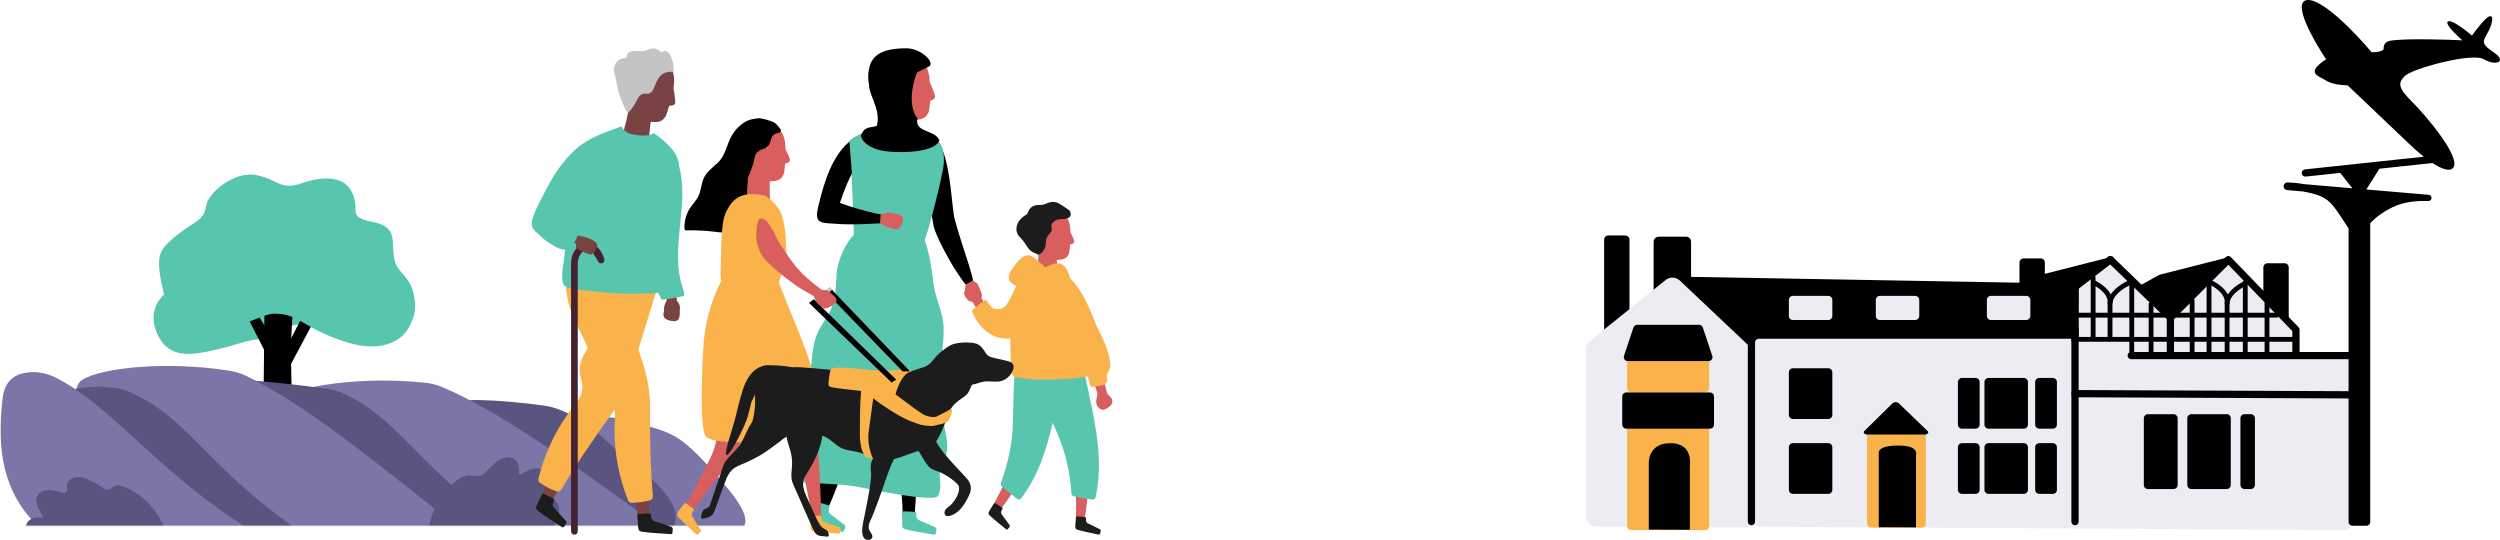<svg width="1398" height="302" viewBox="0 0 1398 302" fill="none" xmlns="http://www.w3.org/2000/svg">
<g clip-path="url(#clip0_387_1232)">
<path d="M1267.98 147.211H1277.54C1278.82 147.211 1279.85 148.245 1279.85 149.52V181.361C1279.85 182.637 1278.82 183.67 1277.54 183.67H1267.98C1266.71 183.67 1265.67 182.637 1265.67 181.361V149.52C1265.67 148.245 1266.71 147.211 1267.98 147.211Z" fill="black"/>
<path d="M927.523 132.357H942.836C944.387 132.357 945.645 133.615 945.645 135.166V166.008C945.645 167.559 944.387 168.817 942.836 168.817H927.523C925.972 168.817 924.714 167.559 924.714 166.008V135.166C924.714 133.615 925.972 132.357 927.523 132.357Z" fill="black"/>
<path d="M899.341 131.682H908.902C910.177 131.682 911.211 132.716 911.211 133.991V188.113C911.211 189.388 910.177 190.422 908.902 190.422H899.341C898.066 190.422 897.032 189.388 897.032 188.113V133.991C897.032 132.716 898.066 131.682 899.341 131.682Z" fill="black"/>
<path d="M1246.1 143.835L1207.46 153.679L1196.13 159.972L1212.72 177.594L1246.1 143.835Z" fill="black"/>
<path d="M1179.93 143.835L1141.29 153.679L1129.96 159.972L1158.32 161.39L1179.93 143.835Z" fill="black"/>
<path d="M1283.9 184.345L1246.09 145.186L1212.34 177.594L1180.21 145.186L1162.37 158.689V189.423H1185.42L1186.68 197.849H1283.9V184.345Z" fill="#EDECF3"/>
<path d="M1161.4 177.594H1273.1C1273.46 177.594 1273.8 177.451 1274.06 177.198C1274.31 176.945 1274.45 176.602 1274.45 176.243C1274.45 175.885 1274.31 175.542 1274.06 175.289C1273.8 175.035 1273.46 174.893 1273.1 174.893H1161.4C1161.04 174.893 1160.7 175.035 1160.45 175.289C1160.19 175.542 1160.05 175.885 1160.05 176.243C1160.05 176.602 1160.19 176.945 1160.45 177.198C1160.7 177.451 1161.04 177.594 1161.4 177.594Z" fill="black"/>
<path d="M1267.7 203.25C1268.06 203.25 1268.4 203.108 1268.66 202.855C1268.91 202.602 1269.05 202.258 1269.05 201.9V169.492C1269.05 169.134 1268.91 168.79 1268.66 168.537C1268.4 168.284 1268.06 168.141 1267.7 168.141C1267.34 168.141 1267 168.284 1266.75 168.537C1266.49 168.79 1266.35 169.134 1266.35 169.492V201.9C1266.35 202.258 1266.49 202.602 1266.75 202.855C1267 203.108 1267.34 203.25 1267.7 203.25Z" fill="black"/>
<path d="M1225.84 201.9C1226.2 201.9 1226.54 201.758 1226.8 201.504C1227.05 201.251 1227.19 200.908 1227.19 200.55V168.141C1227.19 167.783 1227.05 167.44 1226.8 167.187C1226.54 166.933 1226.2 166.791 1225.84 166.791C1225.48 166.791 1225.14 166.933 1224.89 167.187C1224.63 167.44 1224.49 167.783 1224.49 168.141V200.55C1224.49 200.908 1224.63 201.251 1224.89 201.504C1225.14 201.758 1225.48 201.9 1225.84 201.9Z" fill="black"/>
<path d="M1255.55 201.9C1255.91 201.9 1256.25 201.758 1256.5 201.504C1256.76 201.251 1256.9 200.908 1256.9 200.55V157.946C1256.9 157.588 1256.76 157.245 1256.5 156.991C1256.25 156.738 1255.91 156.596 1255.55 156.596C1255.19 156.596 1254.85 156.738 1254.59 156.991C1254.34 157.245 1254.2 157.588 1254.2 157.946V200.55C1254.2 200.908 1254.34 201.251 1254.59 201.504C1254.85 201.758 1255.19 201.9 1255.55 201.9Z" fill="black"/>
<path d="M1192.08 204.601C1192.44 204.601 1192.78 204.458 1193.04 204.205C1193.29 203.952 1193.43 203.608 1193.43 203.25V157.946C1193.43 157.588 1193.29 157.245 1193.04 156.991C1192.78 156.738 1192.44 156.596 1192.08 156.596C1191.72 156.596 1191.38 156.738 1191.13 156.991C1190.87 157.245 1190.73 157.588 1190.73 157.946V203.25C1190.73 203.608 1190.87 203.952 1191.13 204.205C1191.38 204.458 1191.72 204.601 1192.08 204.601Z" fill="black"/>
<path d="M1202.88 199.199C1203.24 199.199 1203.59 199.057 1203.84 198.804C1204.09 198.551 1204.23 198.207 1204.23 197.849V170.099C1204.23 169.741 1204.09 169.398 1203.84 169.145C1203.59 168.891 1203.24 168.749 1202.88 168.749C1202.53 168.749 1202.18 168.891 1201.93 169.145C1201.68 169.398 1201.53 169.741 1201.53 170.099V197.849C1201.53 198.207 1201.68 198.551 1201.93 198.804C1202.18 199.057 1202.53 199.199 1202.88 199.199Z" fill="black"/>
<path d="M1170.48 197.849C1170.83 197.849 1171.18 197.707 1171.43 197.453C1171.68 197.2 1171.83 196.857 1171.83 196.499V155.246C1171.83 154.887 1171.68 154.544 1171.43 154.291C1171.18 154.038 1170.83 153.895 1170.48 153.895C1170.12 153.895 1169.77 154.038 1169.52 154.291C1169.27 154.544 1169.13 154.887 1169.13 155.246V196.499C1169.13 196.857 1169.27 197.2 1169.52 197.453C1169.77 197.707 1170.12 197.849 1170.48 197.849Z" fill="black"/>
<path d="M1235.29 201.9C1235.65 201.9 1235.99 201.758 1236.25 201.504C1236.5 201.251 1236.64 200.908 1236.64 200.55V157.946C1236.64 157.588 1236.5 157.245 1236.25 156.991C1235.99 156.738 1235.65 156.596 1235.29 156.596C1234.93 156.596 1234.59 156.738 1234.34 156.991C1234.08 157.245 1233.94 157.588 1233.94 157.946V200.55C1233.94 200.908 1234.08 201.251 1234.34 201.504C1234.59 201.758 1234.93 201.9 1235.29 201.9Z" fill="black"/>
<path d="M1245.39 200.55C1245.75 200.55 1246.1 200.407 1246.35 200.154C1246.6 199.901 1246.74 199.557 1246.74 199.199V169.492C1247.3 163.739 1256.02 159.702 1256.1 159.675C1256.43 159.528 1256.69 159.257 1256.81 158.921C1256.94 158.586 1256.93 158.213 1256.78 157.885C1256.64 157.558 1256.37 157.302 1256.03 157.174C1255.7 157.046 1255.32 157.057 1254.99 157.204C1254.58 157.393 1244.76 161.916 1244.04 169.357V199.199C1244.04 199.557 1244.19 199.901 1244.44 200.154C1244.69 200.407 1245.04 200.55 1245.39 200.55Z" fill="black"/>
<path d="M1245.39 170.842C1245.73 170.844 1246.05 170.72 1246.3 170.495C1246.55 170.271 1246.71 169.961 1246.74 169.627C1247.47 162.024 1238.09 157.474 1237.7 157.217C1237.54 157.139 1237.36 157.094 1237.18 157.084C1237.01 157.073 1236.83 157.098 1236.66 157.157C1236.49 157.216 1236.34 157.308 1236.2 157.427C1236.07 157.546 1235.96 157.691 1235.89 157.852C1235.73 158.174 1235.71 158.544 1235.83 158.881C1235.95 159.217 1236.2 159.493 1236.52 159.648C1236.6 159.648 1244.62 163.699 1244.06 169.357C1244.04 169.534 1244.05 169.714 1244.1 169.884C1244.16 170.055 1244.24 170.215 1244.35 170.353C1244.47 170.491 1244.61 170.605 1244.76 170.689C1244.92 170.773 1245.09 170.825 1245.27 170.842H1245.39Z" fill="black"/>
<path d="M1179.93 191.097C1180.29 191.097 1180.63 190.955 1180.88 190.702C1181.14 190.448 1181.28 190.105 1181.28 189.747V169.492C1181.83 163.739 1190.56 159.702 1190.65 159.675C1190.81 159.601 1190.96 159.495 1191.08 159.365C1191.2 159.234 1191.29 159.081 1191.35 158.914C1191.42 158.747 1191.44 158.57 1191.44 158.392C1191.43 158.215 1191.39 158.04 1191.31 157.879C1191.16 157.553 1190.89 157.3 1190.56 157.173C1190.23 157.046 1189.86 157.057 1189.53 157.204C1189.11 157.393 1179.29 161.916 1178.58 169.357V189.747C1178.58 190.105 1178.72 190.448 1178.97 190.702C1179.23 190.955 1179.57 191.097 1179.93 191.097Z" fill="black"/>
<path d="M1179.93 170.842C1180.27 170.844 1180.59 170.72 1180.84 170.495C1181.09 170.271 1181.25 169.961 1181.28 169.627C1182 162.024 1172.61 157.474 1172.22 157.217C1171.9 157.064 1171.53 157.045 1171.19 157.164C1170.85 157.283 1170.58 157.53 1170.42 157.852C1170.27 158.173 1170.25 158.541 1170.36 158.878C1170.48 159.214 1170.72 159.491 1171.04 159.648C1171.12 159.648 1179.15 163.699 1178.58 169.357C1178.56 169.534 1178.58 169.714 1178.63 169.885C1178.68 170.056 1178.76 170.215 1178.88 170.353C1178.99 170.491 1179.13 170.605 1179.29 170.689C1179.44 170.773 1179.62 170.825 1179.79 170.842H1179.93Z" fill="black"/>
<path d="M1213.69 199.874C1214.22 199.874 1214.74 199.661 1215.12 199.281C1215.5 198.901 1215.71 198.386 1215.71 197.849V178.431L1246.09 148.075L1281.88 185.169V197.849C1281.88 198.386 1282.09 198.901 1282.47 199.281C1282.85 199.661 1283.37 199.874 1283.9 199.874C1284.44 199.874 1284.96 199.661 1285.34 199.281C1285.72 198.901 1285.93 198.386 1285.93 197.849V184.345C1285.92 183.84 1285.71 183.358 1285.36 182.995L1247.55 143.835C1247.37 143.628 1247.15 143.461 1246.89 143.344C1246.64 143.228 1246.37 143.165 1246.09 143.16C1245.83 143.155 1245.56 143.206 1245.31 143.308C1245.06 143.41 1244.84 143.562 1244.65 143.754L1212.24 176.162C1211.87 176.544 1211.66 177.059 1211.66 177.594V197.849C1211.66 198.386 1211.87 198.901 1212.25 199.281C1212.63 199.661 1213.15 199.874 1213.69 199.874Z" fill="black"/>
<path d="M1159.13 163.415C1159.58 163.417 1160.01 163.27 1160.36 162.997L1181.44 146.793C1181.69 146.605 1181.89 146.362 1182.03 146.083C1182.17 145.804 1182.24 145.497 1182.24 145.186C1182.24 144.741 1182.09 144.308 1181.82 143.957C1181.49 143.531 1181.01 143.252 1180.48 143.182C1179.95 143.111 1179.41 143.254 1178.98 143.579L1157.89 159.783C1157.65 159.974 1157.45 160.218 1157.31 160.496C1157.18 160.774 1157.11 161.08 1157.11 161.39C1157.11 161.927 1157.32 162.442 1157.7 162.822C1158.08 163.202 1158.6 163.415 1159.13 163.415Z" fill="black"/>
<path d="M1213.69 179.619C1214.09 179.609 1214.47 179.48 1214.8 179.25C1215.13 179.02 1215.38 178.699 1215.52 178.327C1215.67 177.954 1215.7 177.548 1215.61 177.158C1215.52 176.768 1215.33 176.412 1215.04 176.135L1181.56 143.727C1181.37 143.533 1181.15 143.38 1180.9 143.275C1180.65 143.17 1180.38 143.117 1180.11 143.118C1179.84 143.119 1179.57 143.175 1179.32 143.281C1179.07 143.388 1178.84 143.543 1178.66 143.739C1178.47 143.934 1178.32 144.165 1178.22 144.418C1178.13 144.671 1178.08 144.941 1178.09 145.212C1178.1 145.483 1178.16 145.749 1178.28 145.995C1178.39 146.241 1178.55 146.462 1178.75 146.644L1212.34 179.052C1212.7 179.405 1213.18 179.608 1213.69 179.619V179.619Z" fill="black"/>
<path d="M1162.38 158.689L935.517 154.638L981.28 197.849H1162.05L1162.38 158.689Z" fill="black"/>
<path d="M979.388 194.703L939.364 156.893C938.298 155.887 936.904 155.301 935.439 155.244C933.974 155.187 932.538 155.662 931.397 156.583L889.158 190.598C888.455 191.168 887.887 191.888 887.497 192.706C887.107 193.524 886.904 194.418 886.903 195.324V288.498C886.903 290.101 887.538 291.639 888.67 292.775C889.801 293.912 891.336 294.554 892.939 294.561L975.31 294.966C976.11 294.969 976.902 294.815 977.642 294.511C978.382 294.207 979.054 293.76 979.62 293.195C980.186 292.63 980.635 291.959 980.94 291.22C981.246 290.481 981.402 289.689 981.4 288.889L981.279 199.024C981.268 198.214 981.096 197.414 980.771 196.672C980.446 195.93 979.976 195.26 979.388 194.703V194.703Z" fill="#EDECF3"/>
<path d="M1315.69 197.849H1188.64C1188.09 197.849 1187.57 197.653 1187.16 197.299C1186.75 196.945 1186.48 196.455 1186.4 195.918L1185.71 191.354C1185.63 190.818 1185.36 190.328 1184.95 189.974C1184.54 189.619 1184.02 189.424 1183.48 189.423H983.629C983.027 189.423 982.45 189.662 982.025 190.087C981.599 190.513 981.36 191.09 981.36 191.691V292.265C981.36 292.864 981.597 293.439 982.02 293.864C982.442 294.289 983.016 294.53 983.615 294.534L1312.13 296.424C1312.71 296.428 1313.28 296.203 1313.7 295.797C1314.13 295.391 1314.37 294.836 1314.4 294.25L1317.95 200.212C1317.96 199.907 1317.91 199.602 1317.81 199.316C1317.7 199.03 1317.54 198.768 1317.33 198.547C1317.11 198.326 1316.86 198.15 1316.58 198.03C1316.3 197.91 1316 197.849 1315.69 197.849Z" fill="#EDECF3"/>
<path d="M1161.4 191.097H1282.55C1282.91 191.097 1283.26 190.955 1283.51 190.702C1283.76 190.448 1283.9 190.105 1283.9 189.747C1283.9 189.389 1283.76 189.045 1283.51 188.792C1283.26 188.539 1282.91 188.396 1282.55 188.396H1161.4C1161.04 188.396 1160.7 188.539 1160.45 188.792C1160.19 189.045 1160.05 189.389 1160.05 189.747C1160.05 190.105 1160.19 190.448 1160.45 190.702C1160.7 190.955 1161.04 191.097 1161.4 191.097Z" fill="black"/>
<path d="M1225.41 231.607H1245.18C1246.43 231.607 1247.45 232.623 1247.45 233.876V271.199C1247.45 272.452 1246.43 273.468 1245.18 273.468H1225.41C1224.15 273.468 1223.14 272.452 1223.14 271.199V233.876C1223.14 232.623 1224.15 231.607 1225.41 231.607Z" fill="black"/>
<path d="M1201.1 231.607H1215.47C1216.72 231.607 1217.74 232.623 1217.74 233.876V271.199C1217.74 272.452 1216.72 273.468 1215.47 273.468H1201.1C1199.85 273.468 1198.83 272.452 1198.83 271.199V233.876C1198.83 232.623 1199.85 231.607 1201.1 231.607Z" fill="black"/>
<path d="M1258.68 273.468H1255.12C1253.86 273.468 1252.85 272.453 1252.85 271.2V233.876C1252.85 232.623 1253.86 231.608 1255.12 231.608H1258.68C1259.93 231.608 1260.95 232.623 1260.95 233.876V271.2C1260.95 272.453 1259.93 273.468 1258.68 273.468Z" fill="black"/>
<path d="M1111.98 211.352H1131.75C1133 211.352 1134.02 212.368 1134.02 213.621V237.441C1134.02 238.694 1133 239.71 1131.75 239.71H1111.98C1110.73 239.71 1109.71 238.694 1109.71 237.441V213.621C1109.71 212.368 1110.73 211.352 1111.98 211.352Z" fill="black"/>
<path d="M1051.21 165.441H1070.98C1072.24 165.441 1073.25 166.456 1073.25 167.709V176.676C1073.25 177.928 1072.24 178.944 1070.98 178.944H1051.21C1049.96 178.944 1048.95 177.928 1048.95 176.676V167.709C1048.95 166.456 1049.96 165.441 1051.21 165.441Z" fill="#EDECF3"/>
<path d="M1002.6 165.441H1022.37C1023.62 165.441 1024.64 166.456 1024.64 167.709V176.676C1024.64 177.928 1023.62 178.944 1022.37 178.944H1002.6C1001.35 178.944 1000.33 177.928 1000.33 176.676V167.709C1000.33 166.456 1001.35 165.441 1002.6 165.441Z" fill="#EDECF3"/>
<path d="M1097.13 211.352H1104.74C1105.99 211.352 1107.01 212.368 1107.01 213.621V237.441C1107.01 238.694 1105.99 239.71 1104.74 239.71H1097.13C1095.87 239.71 1094.86 238.694 1094.86 237.441V213.621C1094.86 212.368 1095.87 211.352 1097.13 211.352Z" fill="black"/>
<path d="M1140.34 211.352H1147.95C1149.21 211.352 1150.22 212.368 1150.22 213.621V237.441C1150.22 238.694 1149.21 239.71 1147.95 239.71H1140.34C1139.08 239.71 1138.07 238.694 1138.07 237.441V213.621C1138.07 212.368 1139.08 211.352 1140.34 211.352Z" fill="black"/>
<path d="M1111.98 247.812H1131.75C1133 247.812 1134.02 248.827 1134.02 250.08V273.9C1134.02 275.153 1133 276.169 1131.75 276.169H1111.98C1110.73 276.169 1109.71 275.153 1109.71 273.9V250.08C1109.71 248.827 1110.73 247.812 1111.98 247.812Z" fill="black"/>
<path d="M1002.6 247.812H1022.37C1023.62 247.812 1024.64 248.827 1024.64 250.08V273.9C1024.64 275.153 1023.62 276.169 1022.37 276.169H1002.6C1001.35 276.169 1000.33 275.153 1000.33 273.9V250.08C1000.33 248.827 1001.35 247.812 1002.6 247.812Z" fill="black"/>
<path d="M1002.6 205.951H1022.37C1023.62 205.951 1024.64 206.967 1024.64 208.22V232.04C1024.64 233.292 1023.62 234.308 1022.37 234.308H1002.6C1001.35 234.308 1000.33 233.292 1000.33 232.04V208.22C1000.33 206.967 1001.35 205.951 1002.6 205.951Z" fill="black"/>
<path d="M1097.13 247.812H1104.74C1105.99 247.812 1107.01 248.827 1107.01 250.08V273.9C1107.01 275.153 1105.99 276.169 1104.74 276.169H1097.13C1095.87 276.169 1094.86 275.153 1094.86 273.9V250.08C1094.86 248.827 1095.87 247.812 1097.13 247.812Z" fill="black"/>
<path d="M1140.34 247.812H1147.95C1149.21 247.812 1150.22 248.827 1150.22 250.08V273.9C1150.22 275.153 1149.21 276.169 1147.95 276.169H1140.34C1139.08 276.169 1138.07 275.153 1138.07 273.9V250.08C1138.07 248.827 1139.08 247.812 1140.34 247.812Z" fill="black"/>
<path d="M912.007 226.206H953.624C954.81 226.206 955.771 227.167 955.771 228.353V294.277C955.771 295.463 954.81 296.424 953.624 296.424H912.007C910.821 296.424 909.86 295.463 909.86 294.277V228.353C909.86 227.167 910.821 226.206 912.007 226.206Z" fill="#F9B34A"/>
<path d="M1046.35 241.06H1074.59C1075.88 241.06 1076.92 242.106 1076.92 243.396V292.737C1076.92 294.028 1075.88 295.074 1074.59 295.074H1046.35C1045.06 295.074 1044.02 294.028 1044.02 292.737V243.396C1044.02 242.106 1045.06 241.06 1046.35 241.06Z" fill="#F9B34A"/>
<path d="M912.074 199.199H953.557C954.78 199.199 955.771 200.191 955.771 201.414V217.24C955.771 218.463 954.78 219.454 953.557 219.454H912.074C910.851 219.454 909.86 218.463 909.86 217.24V201.414C909.86 200.191 910.851 199.199 912.074 199.199Z" fill="#F9B34A"/>
<path d="M944.968 296.248V260.518C944.968 260.518 947.129 247.812 934.166 247.812C921.202 247.812 922.013 259.235 922.013 259.235V296.14L944.968 296.248Z" fill="black"/>
<path d="M1071.43 294.898V254.388C1071.43 254.388 1073.4 249.135 1061.59 249.135C1049.77 249.135 1050.58 253.186 1050.58 253.186V294.804L1071.43 294.898Z" fill="black"/>
<path d="M909.428 219.454H956.204C957.457 219.454 958.473 220.47 958.473 221.723V237.441C958.473 238.694 957.457 239.71 956.204 239.71H909.428C908.175 239.71 907.16 238.694 907.16 237.441V221.723C907.16 220.47 908.175 219.454 909.428 219.454Z" fill="black"/>
<path d="M915.491 181.645H950.141C950.601 181.644 951.05 181.789 951.423 182.058C951.797 182.327 952.076 182.707 952.22 183.144L957.514 199.024C957.622 199.352 957.652 199.701 957.6 200.042C957.548 200.384 957.416 200.708 957.214 200.989C957.013 201.269 956.747 201.498 956.44 201.656C956.133 201.815 955.793 201.898 955.448 201.9H910.184C909.839 201.898 909.499 201.815 909.192 201.656C908.885 201.498 908.619 201.269 908.418 200.989C908.216 200.708 908.084 200.384 908.032 200.042C907.98 199.701 908.009 199.352 908.118 199.024L913.412 183.144C913.556 182.707 913.835 182.327 914.209 182.058C914.582 181.789 915.031 181.644 915.491 181.645V181.645Z" fill="black"/>
<path d="M1131.6 144.51H1141.16C1142.43 144.51 1143.47 145.544 1143.47 146.82V178.661C1143.47 179.936 1142.43 180.97 1141.16 180.97H1131.6C1130.32 180.97 1129.29 179.936 1129.29 178.661V146.82C1129.29 145.544 1130.32 144.51 1131.6 144.51Z" fill="black"/>
<path d="M1061.68 225.409L1077.95 241.06C1078.8 241.884 1077.87 242.977 1076.32 242.977H1044.15C1042.6 242.977 1041.67 241.897 1042.5 241.073L1058.4 225.423C1058.87 225.061 1059.44 224.863 1060.04 224.861C1060.63 224.858 1061.21 225.051 1061.68 225.409V225.409Z" fill="black"/>
<path d="M1113.33 165.441H1133.1C1134.35 165.441 1135.37 166.456 1135.37 167.709V176.676C1135.37 177.928 1134.35 178.944 1133.1 178.944H1113.33C1112.08 178.944 1111.06 177.928 1111.06 176.676V167.709C1111.06 166.456 1112.08 165.441 1113.33 165.441Z" fill="#EDECF3"/>
<path d="M1317.23 222.83C1317.77 222.83 1318.28 222.617 1318.66 222.237C1319.04 221.857 1319.26 221.342 1319.26 220.805C1319.26 220.267 1319.04 219.752 1318.66 219.372C1318.28 218.993 1317.77 218.779 1317.23 218.779L1160.36 218.104C1159.83 218.104 1159.31 218.317 1158.93 218.697C1158.55 219.077 1158.34 219.592 1158.34 220.13C1158.34 220.667 1158.55 221.182 1158.93 221.562C1159.31 221.942 1159.83 222.155 1160.36 222.155L1317.25 222.83H1317.23Z" fill="black"/>
<path d="M1160.35 192.448C1160.89 192.448 1161.4 192.234 1161.78 191.854C1162.16 191.474 1162.38 190.959 1162.38 190.422V156.663C1162.38 156.126 1162.16 155.611 1161.78 155.231C1161.4 154.851 1160.89 154.638 1160.35 154.638C1159.81 154.638 1159.3 154.851 1158.92 155.231C1158.54 155.611 1158.32 156.126 1158.32 156.663V190.422C1158.32 190.959 1158.54 191.474 1158.92 191.854C1159.3 192.234 1159.81 192.448 1160.35 192.448Z" fill="black"/>
<path d="M979.402 293.723C979.939 293.723 980.455 293.51 980.834 293.13C981.214 292.75 981.428 292.235 981.428 291.698V183.67C981.428 183.133 981.214 182.618 980.834 182.238C980.455 181.858 979.939 181.645 979.402 181.645C978.865 181.645 978.35 181.858 977.97 182.238C977.59 182.618 977.377 183.133 977.377 183.67V291.698C977.377 292.235 977.59 292.75 977.97 293.13C978.35 293.51 978.865 293.723 979.402 293.723Z" fill="black"/>
<path d="M1191.76 200.874H1317.95C1318.48 200.874 1319 200.66 1319.38 200.281C1319.76 199.901 1319.97 199.385 1319.97 198.848C1319.97 198.311 1319.76 197.796 1319.38 197.416C1319 197.036 1318.48 196.823 1317.95 196.823H1191.76C1191.22 196.823 1190.71 197.036 1190.33 197.416C1189.95 197.796 1189.73 198.311 1189.73 198.848C1189.73 199.385 1189.95 199.901 1190.33 200.281C1190.71 200.66 1191.22 200.874 1191.76 200.874Z" fill="black"/>
<path d="M1160.35 293.723C1160.89 293.723 1161.4 293.51 1161.78 293.13C1162.16 292.75 1162.38 292.235 1162.38 291.698V183.67C1162.38 183.133 1162.16 182.618 1161.78 182.238C1161.4 181.858 1160.89 181.645 1160.35 181.645C1159.81 181.645 1159.3 181.858 1158.92 182.238C1158.54 182.618 1158.32 183.133 1158.32 183.67V291.698C1158.32 292.235 1158.54 292.75 1158.92 293.13C1159.3 293.51 1159.81 293.723 1160.35 293.723Z" fill="black"/>
</g>
<path fill-rule="evenodd" clip-rule="evenodd" d="M1300.76 33.146C1293.63 22.552 1281.51 1.1 1290.07 0.04C1298.62 -1.019 1317.69 19.021 1326.16 29.174C1326.46 29.174 1326.73 29.176 1326.99 29.178C1329.07 29.197 1330.12 29.207 1332.84 27.849C1332.84 23.877 1334.59 22.948 1338.19 22.552C1347.81 21.493 1368.04 22.111 1376.96 22.552C1373.39 19.462 1366.8 13.018 1368.94 11.959C1371.07 10.899 1378.74 16.814 1382.3 19.904C1384.53 16.814 1389.52 10.369 1391.66 9.31C1394.33 7.986 1394.33 11.959 1391.66 17.255C1391.26 18.041 1390.87 18.74 1390.51 19.377C1388.43 23.033 1387.5 24.662 1394.33 29.174C1402.36 34.47 1395.67 37.119 1388.99 33.146C1382.3 29.174 1348.88 38.443 1344.87 42.416C1340.86 46.389 1340.86 49.037 1348.88 56.982C1356.9 64.928 1376.96 88.764 1371.61 94.061C1369.54 96.112 1365.09 94.316 1360.29 91.167L1330.57 94.343L1323.26 105.954L1358.13 108.937C1358.82 108.996 1359.39 109.458 1359.61 110.078L1359.7 110.085L1359.61 110.08C1359.69 110.287 1359.72 110.51 1359.72 110.742C1359.68 111.711 1358.85 112.458 1357.89 112.424C1352.08 112.221 1344.74 112.587 1337.83 115.919C1333.31 118.098 1329 121.037 1325.43 124.805V291.885C1325.43 293.053 1324.48 294 1323.32 294H1315.44C1314.28 294 1313.33 293.053 1313.33 291.885V127.751C1312.61 126.653 1311.92 125.586 1311.25 124.554L1311.24 124.551C1310.97 124.133 1310.7 123.72 1310.44 123.313C1308.35 120.095 1306.44 117.245 1304.39 114.776C1300.35 109.901 1295.73 108.625 1287.98 107.079L1278.97 106.308C1277.84 106.212 1276.98 105.252 1277 104.116C1277.01 103.721 1277.12 103.352 1277.31 103.038L1277.04 103.015C1277.14 103.015 1277.23 103.015 1277.33 103.016C1277.71 102.409 1278.38 102.012 1279.15 102.032C1282.58 102.122 1285.59 102.435 1288.27 102.961L1315.44 105.286L1308.66 96.685L1289.34 98.75C1288.24 98.868 1287.24 98.065 1287.12 96.956C1287.01 95.846 1287.81 94.851 1288.91 94.733L1355.41 87.626C1351.9 84.868 1348.57 81.834 1346.21 79.494L1312.79 47.713C1310.12 47.713 1303.97 47.183 1300.76 45.064C1300.09 44.623 1299.31 44.218 1298.53 43.814C1294.63 41.791 1290.73 39.767 1300.76 33.146Z" fill="black"/>
<path d="M212.905 191.491C203.645 191.491 200.358 189.995 172.627 182.51C160.643 179.275 166 184.06 145.291 189.565C135.488 190.613 132.987 193.139 115.228 196.744C103.467 199.131 94.665 198.22 89.443 189.565C84.222 180.91 84.508 171.511 91.695 164.715C86.473 142.397 88.63 140.197 98.201 132.103C107.772 124.01 114.044 123.896 115.228 115.279C116.265 107.735 131.12 95.365 143.547 97.944C155.974 100.524 156.724 106.703 168.951 102.394C173.915 100.644 190.251 95.814 196.33 106.61C202.409 117.405 193.071 121.046 207.979 124.01C222.888 126.973 218.619 134.45 220.395 144.254C222.171 154.057 230.433 153.396 232.003 168.606C233.159 179.813 226.21 190.068 212.905 191.491Z" fill="#58C5AF"/>
<path d="M163.329 222.15C162.685 210.645 162.066 179.499 164.748 169.57L147.926 170.217L147.279 231.395C151.839 233.107 163.973 233.655 163.329 222.15Z" fill="black"/>
<path d="M147.927 196.096L133.693 168.107L136.004 166.926L138.315 166.335L150.515 186.392L147.927 196.096Z" fill="black"/>
<path d="M161.515 205.833L177.043 176.719L171.22 172.805L159.574 195.481L161.515 205.833Z" fill="black"/>
<path d="M194.481 191.568C169.399 183.875 167.822 175.452 153.594 175.393C149.752 175.377 145.472 177.554 137.399 180.659C116.169 189.842 119.717 152.853 127.999 146.324C145.147 132.807 221.056 163.094 229.728 180.659C226.654 189.748 214.547 197.722 194.481 191.568Z" fill="#58C5AF"/>
<mask id="mask0_387_1232" style="mask-type:alpha" maskUnits="userSpaceOnUse" x="0" y="189" width="420" height="105">
<rect y="189" width="420" height="105" fill="#7B75A8"/>
</mask>
<g mask="url(#mask0_387_1232)">
<path d="M406.078 272.086C379.069 240.036 376.509 242.952 353.91 235.687C351.241 234.829 348.486 234.18 345.7 233.867C320.827 231.068 298.002 230.225 288.872 232.822C285.034 233.915 284.388 238.416 283.907 242.378C282.078 257.462 281.512 275.766 294.58 287.776C309.429 301.423 319.014 297.21 384.643 297.21C408.618 299.647 430.707 301.31 406.078 272.086Z" fill="#7B75A8"/>
<path d="M360.128 264.33C325.286 236.494 334.323 238.29 313.946 229.513C310.862 228.184 307.602 227.274 304.275 226.82C278.034 223.239 254.212 222.356 246.473 226.313C243.578 227.794 243.681 231.699 243.34 234.933C241.328 253.977 240.089 277.937 253.792 293.418C268.69 310.25 278.306 305.054 344.15 305.054C368.204 308.059 397.373 294.086 360.128 264.33Z" fill="#595480"/>
<path d="M366.606 292.913C321.053 260.353 279.92 229.953 246.815 216.279C243.995 215.114 241.028 214.376 237.995 214.047C202.217 210.163 165.772 215.888 155.647 223.282C152.714 225.424 152.666 229.537 152.372 233.157C150.341 258.123 152.507 307.271 170.129 325.084C189.14 344.3 239.723 331.089 323.746 331.089C354.441 334.52 414.133 326.885 366.606 292.913Z" fill="#7B75A8"/>
<path d="M191.5 219.798C221.646 233.335 231.001 257.051 276.298 290.642C323.719 325.809 264.161 333.712 233.534 330.16C199.663 330.16 187.334 332.393 183.417 333.742C182.486 335.323 180.319 334.809 183.417 333.742C184.223 332.374 184.105 329.441 178.863 323.944C161.177 305.397 105.323 249.501 100.138 223.192C99.461 219.756 99.586 215.502 102.788 214.085C112.912 209.602 147.333 212.646 182.416 217.324C185.539 217.741 188.626 218.507 191.5 219.798Z" fill="#595480"/>
<path d="M253.09 292.433C209.194 257.673 169.606 225.287 137.213 210.001C134.454 208.699 131.527 207.817 128.513 207.339C92.969 201.7 56.287 205.626 45.811 212.513C42.776 214.508 42.526 218.614 42.054 222.215C38.799 247.051 38.545 296.246 55.27 314.904C73.313 335.032 124.485 324.324 208.405 328.455C238.894 333.392 298.89 328.702 253.09 292.433Z" fill="#7B75A8"/>
<path d="M158.554 290.641C112.398 256.413 103.559 232.438 72.017 219.037C70.271 218.295 68.447 217.721 66.582 217.372C50.306 214.332 33.762 217.784 28.846 224.266C26.729 227.056 27.185 230.967 26.932 234.459C25.469 254.707 30.995 268.377 48.491 286.726C67.46 306.619 97.597 304.679 124.254 307.771C154.88 311.323 205.975 325.808 158.554 290.641Z" fill="#595480"/>
<path d="M132.039 291.238C86.701 261.384 61.541 226.718 31.572 211.361C27.068 209.053 22 207.796 16.951 208.134C10.467 208.569 2.859 211.091 1.486 222.601C-1.293 245.891 -0.33 271.301 18.344 291.238C37.018 311.174 24.011 306.867 106.545 306.867C136.696 310.427 168.561 315.286 132.039 291.238Z" fill="#7B75A8"/>
<path d="M14.34 295.472C14.494 290.594 18.879 288.725 23.183 289.568V289.568C23.755 289.676 24.224 289.011 23.906 288.524C23.578 288.022 23.26 287.514 22.954 286.996C20.849 283.452 18.355 277.996 22.931 275.176C26.544 272.949 31.426 274.305 35.066 275.725V275.725C36.349 276.226 37.845 274.782 37.605 273.426C37.537 273.042 37.495 272.66 37.484 272.28C37.351 266.81 43.52 265.856 47.526 267.439C51.242 268.908 55.126 270.838 58.507 273.341C59.658 274.194 61.489 273.649 62.58 272.72V272.72C66.266 269.581 72.311 273.32 75.579 275.39C81.318 279.042 86.022 284.035 89.317 289.885C92.058 294.75 95.055 299.706 96.583 305.077C97.984 309.998 97.942 315.541 97.543 320.329C97.165 324.846 95.988 329.248 93 332.764C90.462 335.751 86.867 337.666 83.174 338.824C74.619 341.52 64.641 341.303 55.876 339.949C47.01 338.578 38.359 335.014 31.799 328.782C28.855 325.983 24.47 321.39 24.788 316.983V316.983C24.955 314.592 25.496 310.842 23.769 309.18C22.971 308.412 22.189 307.628 21.424 306.828C18.422 303.736 14.196 300.2 14.34 295.472Z" fill="#595480"/>
<path d="M284.309 255.709C289.184 255.922 291.001 260.328 290.106 264.623V264.623C289.991 265.193 290.651 265.67 291.141 265.358C291.647 265.036 292.159 264.724 292.681 264.425C296.25 262.362 301.735 259.934 304.5 264.544C306.684 268.183 305.269 273.048 303.805 276.671V276.671C303.29 277.948 304.715 279.46 306.074 279.237C306.458 279.174 306.841 279.136 307.221 279.13C312.692 279.063 313.573 285.243 311.941 289.229C310.427 292.928 308.451 296.788 305.908 300.138C305.041 301.28 305.564 303.117 306.48 304.219V304.219C309.574 307.943 305.763 313.942 303.654 317.185C299.933 322.88 294.884 327.523 288.995 330.748C284.098 333.43 279.106 336.367 273.717 337.831C268.779 339.172 263.237 339.064 258.454 338.608C253.943 338.176 249.555 336.945 246.075 333.915C243.119 331.341 241.247 327.724 240.133 324.017C237.54 315.43 237.877 305.456 239.337 296.708C240.814 287.859 244.481 279.251 250.792 272.767C253.626 269.857 258.271 265.527 262.674 265.898V265.898C265.063 266.093 268.806 266.68 270.489 264.973C271.266 264.184 272.059 263.412 272.869 262.656C275.996 259.692 279.582 255.509 284.309 255.709Z" fill="#595480"/>
</g>
<path d="M601.826 266.53C601.382 271.455 601.908 283.527 601.69 288.482C601.6 290.561 601.239 294.683 603.556 295.314C605.355 295.802 606.032 293.459 606.363 291.74C607.296 286.898 609.681 265.464 609.982 260.464C610.035 259.525 601.916 265.569 601.826 266.53Z" fill="#D95F5F"/>
<path d="M608.477 292.739C608.141 292.598 607.852 292.364 607.644 292.064C607.436 291.765 607.318 291.413 607.303 291.049C607.258 290.749 607.416 289.593 607.213 289.405C607.01 289.218 607.108 289.27 606.717 289.203C605.385 288.977 603.127 288.842 602.277 288.797C601.901 288.797 601.826 288.797 601.69 289.548C601.69 289.593 601.389 292.303 601.299 293.737C601.193 295.434 601.397 295.929 602.879 296.342C606.461 297.356 610.704 298.152 614.422 298.955C614.505 298.971 614.591 298.97 614.675 298.953C614.758 298.936 614.837 298.902 614.907 298.854C614.977 298.805 615.037 298.744 615.082 298.672C615.128 298.601 615.16 298.521 615.174 298.437C615.829 296.087 615.656 296.23 613.744 295.306C612.623 294.811 609.41 293.167 608.477 292.739Z" fill="#1C1C1C"/>
<path d="M566.476 261.469C563.797 265.629 558.688 276.582 556.197 280.884C555.151 282.686 552.932 286.139 554.692 287.799C556.062 289.06 557.747 287.296 558.831 285.922C561.908 282.055 573.94 264.15 576.513 259.84C576.995 259.037 566.995 260.659 566.476 261.469Z" fill="#D95F5F"/>
<path d="M560.254 287.784C560.02 287.503 559.871 287.162 559.825 286.801C559.778 286.439 559.836 286.072 559.99 285.742C560.088 285.456 560.743 284.503 560.668 284.24C560.592 283.977 560.668 284.067 560.321 283.827C559.253 283.009 557.312 281.853 556.559 281.425C556.236 281.23 556.145 281.237 555.679 281.845C555.679 281.89 554.174 284.15 553.421 285.389C552.541 286.845 552.496 287.371 553.617 288.392C556.326 290.937 559.727 293.602 562.646 296.027C562.781 296.121 562.947 296.159 563.11 296.134C563.273 296.109 563.419 296.022 563.519 295.892C565.19 294.113 564.964 294.158 563.7 292.453C562.97 291.53 560.886 288.594 560.254 287.784Z" fill="#1C1C1C"/>
<path d="M559.787 269.623C563.968 258.703 566.218 247.143 566.439 235.456C566.634 226.447 566.928 198.969 569.855 190.41C571.179 186.544 573.188 196.506 577.379 195.245C580.51 194.307 584.415 196.168 587.914 198.488C592.428 197.189 598.614 198.353 602.293 198.916C603.249 198.165 604.724 198.331 604.979 199.945C609.11 225.884 618.426 251.312 612.707 277.889C612.628 278.297 612.414 278.667 612.099 278.94C611.783 279.212 611.386 279.371 610.969 279.39C607.425 278.91 603.934 278.317 600.435 277.573C600.039 277.427 599.698 277.161 599.461 276.812C599.224 276.464 599.101 276.05 599.11 275.629C598.414 263.987 595.692 252.555 591.066 241.845C590.276 240.013 589.472 238.234 588.689 236.454C585.07 251.635 580.495 266.319 571.006 278.639C570.76 278.956 570.408 279.174 570.014 279.252C569.62 279.331 569.211 279.265 568.862 279.067C565.897 276.815 563.038 274.51 560.216 272.055C559.915 271.735 559.714 271.335 559.638 270.903C559.561 270.471 559.613 270.026 559.787 269.623V269.623Z" fill="#58C5AF"/>
<path d="M589.628 138.743C589.583 138.435 589.545 138.135 589.485 137.835C589.459 137.682 589.376 137.545 589.252 137.452C589.239 137.323 589.192 137.2 589.117 137.094C589.042 136.989 588.941 136.904 588.824 136.849C588.707 136.794 588.577 136.77 588.447 136.779C588.318 136.789 588.193 136.832 588.085 136.904C588.131 136.326 588.153 135.748 588.206 135.17C588.197 134.983 588.123 134.805 587.996 134.667C587.869 134.529 587.698 134.441 587.512 134.417C587.326 134.392 587.138 134.434 586.98 134.535C586.822 134.636 586.704 134.788 586.648 134.967C586.648 135.034 586.648 135.102 586.648 135.17C586.648 135.17 586.648 135.23 586.648 135.26C586.557 135.145 586.436 135.058 586.299 135.007C586.161 134.956 586.013 134.942 585.868 134.968C585.724 134.995 585.59 135.059 585.479 135.155C585.369 135.252 585.287 135.376 585.241 135.515C585.241 135.387 585.241 135.26 585.241 135.132C585.222 134.935 585.13 134.753 584.983 134.62C584.837 134.487 584.645 134.413 584.447 134.413C584.249 134.413 584.058 134.487 583.911 134.62C583.765 134.753 583.673 134.935 583.653 135.132V135.275C583.448 135.277 583.251 135.355 583.1 135.494C582.948 135.632 582.854 135.822 582.833 136.025C582.833 136.243 582.833 136.461 582.788 136.679C582.603 136.683 582.427 136.755 582.292 136.881C582.174 136.788 582.033 136.729 581.884 136.71C581.734 136.69 581.583 136.712 581.445 136.772C581.308 136.832 581.189 136.929 581.102 137.051C581.015 137.174 580.963 137.317 580.952 137.467C580.787 140.59 580.624 143.716 580.463 146.844C580.388 148.345 579.636 150.973 580.396 152.339C580.582 152.574 580.817 152.765 581.085 152.901C581.352 153.037 581.645 153.114 581.945 153.128C581.945 153.398 581.945 153.668 581.945 153.931C581.945 154.14 582.029 154.341 582.177 154.488C582.325 154.636 582.526 154.719 582.736 154.719C582.945 154.719 583.146 154.636 583.294 154.488C583.442 154.341 583.526 154.14 583.526 153.931V153.488H583.571C583.571 153.946 583.571 154.411 583.571 154.869C583.564 155.002 583.592 155.133 583.652 155.251C583.713 155.369 583.803 155.469 583.915 155.54C584.026 155.612 584.155 155.653 584.288 155.659C584.42 155.665 584.552 155.636 584.669 155.575C584.79 155.744 584.973 155.86 585.178 155.898C585.383 155.935 585.594 155.892 585.768 155.778C585.841 155.879 585.937 155.961 586.048 156.017C586.16 156.074 586.283 156.103 586.407 156.103C586.532 156.103 586.655 156.074 586.766 156.017C586.878 155.961 586.974 155.879 587.047 155.778C587.124 155.931 587.249 156.055 587.403 156.132C587.557 156.208 587.731 156.233 587.901 156.203C588.07 156.172 588.224 156.088 588.342 155.963C588.459 155.838 588.533 155.678 588.552 155.508C588.552 155.35 588.552 155.192 588.552 155.035C588.702 155.108 588.87 155.134 589.035 155.107C589.2 155.08 589.352 155.002 589.47 154.884L590.531 155.117C590.982 155.222 591.584 154.884 591.524 154.366C590.965 149.2 590.849 143.996 591.178 138.811C591.253 137.835 589.779 137.82 589.628 138.743Z" fill="#D95F5F"/>
<path d="M540.14 166.341C540.619 166.769 541.169 167.112 541.765 167.355C542.63 167.812 543.195 167.91 543.857 168.856C544.21 169.344 544.466 169.93 544.79 170.44C546.663 173.406 548.484 176.634 552.194 174.404C552.305 174.335 552.399 174.243 552.47 174.133C552.541 174.023 552.586 173.899 552.602 173.77C552.619 173.64 552.607 173.509 552.566 173.385C552.525 173.261 552.457 173.147 552.367 173.053C552.508 172.948 552.601 172.792 552.626 172.619C552.652 172.446 552.607 172.27 552.502 172.129C551.833 171.086 551.163 170.027 550.403 169.036C549.851 168.378 549.348 167.681 548.898 166.949C548.236 165.748 548.334 164.794 548.146 163.488C548.114 162.808 547.946 162.141 547.653 161.526C547.36 160.911 546.947 160.361 546.438 159.907C545.384 159.014 543.706 158.368 542.42 159.081C541.092 159.981 540.038 161.228 539.372 162.685C539.14 163.304 539.089 163.977 539.225 164.624C539.361 165.271 539.678 165.867 540.14 166.341V166.341Z" fill="#D95F5F"/>
<path d="M621.652 222.903C621.332 222.349 620.917 221.856 620.426 221.446C619.748 220.733 619.244 220.47 618.921 219.374C618.748 218.804 618.68 218.173 618.537 217.588C617.679 214.179 616.957 210.546 612.736 211.514C612.609 211.545 612.49 211.604 612.388 211.686C612.287 211.768 612.205 211.872 612.149 211.99C612.092 212.108 612.063 212.237 612.063 212.368C612.063 212.498 612.092 212.627 612.149 212.745C611.984 212.802 611.847 212.921 611.77 213.077C611.692 213.233 611.68 213.413 611.735 213.579C612.044 214.78 612.352 215.988 612.758 217.167C613.084 217.965 613.35 218.786 613.556 219.622C613.804 220.974 613.413 221.874 613.15 223.136C612.968 223.793 612.919 224.48 613.006 225.157C613.092 225.833 613.313 226.486 613.654 227.077C614.406 228.248 615.768 229.382 617.213 229.112C618.755 228.662 620.146 227.803 621.238 226.627C621.654 226.109 621.914 225.484 621.987 224.825C622.06 224.165 621.944 223.499 621.652 222.903V222.903Z" fill="#D95F5F"/>
<path d="M584.12 117.264C584.783 116.915 585.482 116.638 586.205 116.438C586.499 116.939 586.853 117.403 587.258 117.819C588.595 119.117 590.381 119.854 592.247 119.876H593.571C594.18 119.871 594.785 119.782 595.37 119.614C596.999 121.637 598.041 124.067 598.379 126.641C598.47 127.324 598.56 129.126 598.62 129.847C599.372 131.753 600.125 132.639 600.652 134.614C601.028 136.115 599.561 136.446 598.394 136.784C598.146 138.405 598.221 140.77 597.582 142.189C596.22 145.192 593.534 145.267 589.817 145.44C581.615 145.823 578.123 141.423 577.077 135.32C574.895 128.743 577.07 121.01 584.12 117.264Z" fill="#D95F5F"/>
<path d="M543.684 174.607C547.484 183.406 555.099 190.373 564.964 189.179C565.122 195.275 564.888 201.394 565.716 207.438C566.062 209.908 566.017 210.133 568.289 210.891C570.163 211.514 572.247 211.529 574.129 211.754C582.353 212.76 590.63 212.182 598.869 211.754C601.997 211.52 605.108 211.097 608.184 210.486C608.651 212.182 609.147 213.879 609.689 215.568C609.768 215.821 609.94 216.035 610.171 216.166C610.401 216.297 610.673 216.335 610.931 216.274C613.534 215.801 617.582 216.131 618.922 213.661C619.674 212.242 618.478 211.034 618.967 209.48C619.419 208.076 621.082 205.944 620.984 204.419C620.472 196.634 616.522 188.864 612.993 181.701C609.546 172.91 605.416 162.557 598.47 155.65C597.567 152.444 595.882 148.143 592.834 147.392C590.509 146.821 587.417 147.895 584.919 149.344L584.369 149.284C582.932 147.932 581.42 146.656 579.855 145.417C578.47 144.321 577.003 142.85 575.137 142.737C571.585 142.519 568.56 146.761 566.762 149.269C564.843 151.949 562.465 155.65 565.648 158.323C566.473 158.963 567.378 159.49 568.342 159.892C567.77 161.038 567.211 162.192 566.664 163.353C565.757 165.477 564.683 167.525 563.451 169.479C561.909 172.325 559.267 173.368 555.55 172.632C554.054 171.443 552.804 169.975 551.871 168.308C551.736 168.078 551.515 167.911 551.257 167.844C550.999 167.776 550.724 167.814 550.494 167.948C548.156 169.63 545.918 171.444 543.79 173.383C543.646 173.55 543.558 173.758 543.539 173.978C543.52 174.198 543.571 174.418 543.684 174.607V174.607Z" fill="#F9B34A"/>
<path d="M570.246 132.572C571.561 133.828 572.705 135.252 573.647 136.806C575.31 139.539 576.604 140.935 579.772 141.941C579.905 142.086 580.073 142.194 580.261 142.253C580.448 142.312 580.648 142.321 580.841 142.279C582.255 141.949 583.467 140.447 584.084 139.178C585.589 136.003 583.881 134.283 586.499 131.115C587.379 130.042 587.899 130.072 588.102 128.51C588.38 126.43 586.95 125.732 589.607 123.698C591.224 122.459 593.745 122.414 595.626 122.459C595.772 122.464 595.916 122.434 596.047 122.372C596.178 122.309 596.292 122.215 596.379 122.099C598.019 121.903 599.215 120.717 598.636 118.81C598.282 117.662 597.583 117.309 596.642 116.686C595.046 115.54 593.386 114.487 591.669 113.532C590.259 112.87 588.66 112.727 587.154 113.127C584.987 113.66 584.144 114.629 581.887 114.583C578.674 114.516 576.439 115.192 575.054 118.135C574.151 120.064 575.054 119.163 573.188 120.469C571.982 121.26 570.907 122.236 570.005 123.36C567.951 126.243 567.643 129.914 570.246 132.572Z" fill="#1C1C1C"/>
<path d="M546.069 158.173C546.927 158.901 547.281 160.057 547.679 161.086C548.379 162.902 550.208 165.868 548.191 167.452C546.935 168.458 543.104 169.261 541.765 168.255C540.915 167.61 540.196 166.487 539.94 165.061C539.736 163.92 539.976 163.248 539.76 162.453C539.618 161.086 539.76 160.376 539.94 158.879C539.889 158.725 539.829 158.575 539.76 158.428C538.792 156.887 538.828 154.234 537.875 152.697L543.443 155.492C543.677 156.018 543.947 156.498 544.196 156.994C544.805 157.422 545.467 157.685 546.069 158.173Z" fill="#D95F5F"/>
<path d="M539.941 142.394C539.941 142.394 544.072 154.757 544.072 156.818C544.072 156.818 540.541 159.055 539.941 158.879C539.341 158.703 536.017 153.6 536.017 153.6C532.797 149.246 523.158 132.219 521.977 126.01C519.802 114.598 519.448 100.372 525.927 90.229C526.002 90.112 526.099 90.011 526.213 89.933C526.327 89.853 526.455 89.798 526.591 89.768C526.727 89.739 526.867 89.737 527.004 89.762C527.14 89.787 527.27 89.838 527.387 89.913C526.29 86.352 524.775 82.932 522.872 79.726C522.202 78.629 523.895 77.518 524.565 78.63C531.337 89.921 531.616 108.9 533.595 121.603C535.811 130.03 539.941 142.394 539.941 142.394Z" fill="black"/>
<path d="M502.045 248.339C501.699 254.968 504.776 278.91 504.746 285.576C504.746 288.362 504.46 293.91 507.605 294.631C510.043 295.194 510.826 292.01 511.179 289.691C512.18 283.144 513.271 256.049 513.437 249.352C513.429 248.053 502.105 247.055 502.045 248.339Z" fill="black"/>
<path d="M514.076 290.922C513.616 290.75 513.215 290.451 512.92 290.06C512.624 289.669 512.446 289.203 512.406 288.715C512.33 288.317 512.481 286.763 512.195 286.523C511.909 286.282 512.052 286.342 511.518 286.267C509.727 286.035 506.687 285.974 505.543 285.959C505.039 285.959 504.934 286.02 504.791 287.041C504.791 287.101 504.535 290.749 504.49 292.679C504.437 294.931 504.738 295.614 506.747 296.095C511.6 297.258 517.342 298.107 522.368 298.985C522.59 299.006 522.812 298.939 522.985 298.799C523.158 298.658 523.269 298.456 523.294 298.234C524.046 295.051 523.82 295.231 521.217 294.113C519.742 293.482 515.348 291.448 514.076 290.922Z" fill="#58C5AF"/>
<path d="M463.411 244.602C461.546 250.971 458.292 273.832 456.72 280.306C456.062 283.023 454.524 288.354 457.413 289.785C459.655 290.891 460.722 287.771 462.026 285.803C465.173 280.999 476.884 250.834 475.905 238.895C475.798 237.63 463.77 243.364 463.411 244.602Z" fill="black"/>
<path d="M464.561 287.661C464.154 287.387 463.833 287.004 463.636 286.556C463.439 286.108 463.374 285.613 463.447 285.13C463.471 284.729 463.975 283.249 463.754 282.948C463.533 282.647 463.684 282.726 463.154 282.546C461.461 281.905 458.525 281.149 457.411 280.869C456.923 280.747 456.808 280.783 456.435 281.75C456.453 281.807 455.336 285.298 454.838 287.17C454.265 289.38 454.405 290.076 456.246 291.009C460.7 293.256 466.087 295.406 470.777 297.421C470.986 297.491 471.214 297.478 471.414 297.385C471.613 297.291 471.769 297.125 471.849 296.919C473.296 294.002 473.053 294.133 470.779 292.423C469.486 291.451 465.682 288.466 464.561 287.661Z" fill="#58C5AF"/>
<path d="M522.773 53.277C522.164 50.747 520.855 48.389 519.929 45.934C519.869 45.018 519.794 44.11 519.696 43.239C518.77 35.033 512.171 26.114 502.389 31.107C493.36 35.754 490.403 45.574 493.074 53.997C494.278 61.805 498.65 67.511 509.124 67.151C513.864 67.008 517.288 67.008 519.086 63.157C519.929 61.362 519.876 58.344 520.222 56.28C521.757 55.859 523.225 55.154 522.773 53.277Z" fill="#D95F5F"/>
<path d="M508.861 58.539C508.861 58.149 508.816 57.789 508.779 57.368C508.757 57.175 508.666 56.997 508.523 56.865C508.522 56.698 508.478 56.535 508.395 56.39C508.311 56.246 508.191 56.126 508.046 56.042C507.901 55.958 507.737 55.914 507.57 55.914C507.403 55.913 507.238 55.956 507.093 56.039C507.214 55.288 507.304 54.538 507.432 53.855C507.449 53.612 507.378 53.371 507.231 53.176C507.085 52.981 506.874 52.846 506.635 52.794C506.397 52.742 506.148 52.777 505.934 52.894C505.719 53.01 505.554 53.199 505.468 53.427C505.468 53.509 505.468 53.599 505.415 53.682V53.794C505.311 53.639 505.167 53.514 504.997 53.434C504.828 53.353 504.64 53.32 504.453 53.338C504.266 53.356 504.088 53.423 503.937 53.534C503.785 53.645 503.667 53.795 503.594 53.967C503.594 53.809 503.594 53.644 503.594 53.479C503.594 53.226 503.498 52.981 503.326 52.795C503.154 52.608 502.919 52.492 502.665 52.471C502.412 52.449 502.16 52.523 501.959 52.677C501.757 52.832 501.621 53.057 501.578 53.306C501.581 53.367 501.581 53.427 501.578 53.487C501.315 53.466 501.053 53.544 500.845 53.705C500.636 53.866 500.495 54.098 500.449 54.358C500.396 54.635 500.374 54.906 500.329 55.183C500.093 55.165 499.858 55.237 499.674 55.386C499.162 54.883 497.176 53.502 497.048 54.44C496.506 58.397 494.791 73.014 495.618 74.823C495.83 75.142 496.107 75.412 496.431 75.615C496.756 75.818 497.12 75.95 497.499 76.002C497.499 76.34 497.439 76.678 497.417 77.016C497.417 77.269 497.512 77.513 497.684 77.7C497.856 77.887 498.092 78.002 498.346 78.024C498.599 78.046 498.851 77.972 499.052 77.817C499.254 77.662 499.39 77.438 499.433 77.188C499.433 77.001 499.478 76.82 499.508 76.633H499.561C499.561 77.218 499.501 77.804 499.441 78.397C499.428 78.561 499.456 78.726 499.523 78.876C499.59 79.027 499.694 79.159 499.824 79.259C499.955 79.36 500.109 79.426 500.272 79.453C500.435 79.479 500.602 79.465 500.757 79.41C500.897 79.635 501.117 79.799 501.373 79.867C501.629 79.936 501.901 79.904 502.135 79.778C502.22 79.912 502.336 80.025 502.473 80.106C502.609 80.188 502.763 80.236 502.922 80.247C503.081 80.258 503.241 80.231 503.387 80.169C503.534 80.108 503.664 80.012 503.767 79.891C503.839 80.109 503.983 80.296 504.175 80.421C504.367 80.547 504.596 80.604 504.825 80.583C505.054 80.562 505.269 80.465 505.435 80.306C505.601 80.148 505.708 79.938 505.739 79.711C505.739 79.508 505.776 79.305 505.807 79.11C505.989 79.219 506.201 79.269 506.413 79.251C506.625 79.234 506.826 79.15 506.988 79.013L508.305 79.425C508.45 79.476 508.606 79.493 508.759 79.475C508.912 79.457 509.059 79.405 509.189 79.322C509.319 79.238 509.428 79.127 509.508 78.995C509.588 78.863 509.637 78.715 509.652 78.562C509.492 71.938 509.902 65.311 510.878 58.757C511.006 57.556 509.147 57.361 508.861 58.539Z" fill="#D95F5F"/>
<path d="M523.737 78.172C521.784 76.55 519.536 75.322 517.115 74.553C516.541 75.457 515.742 76.197 514.797 76.703C513.852 77.21 512.793 77.464 511.72 77.444C504.948 77.556 498.221 78.389 491.479 77.444C489.388 77.151 487.875 75.484 487.108 73.532C479.831 74.883 473.36 78.412 472.179 86.422C471.946 88.014 475.55 90.552 475.858 94.02C476.957 106.258 477.137 127.219 477.627 133.81C477.627 134.208 475.241 135.027 475.685 134.944C482.796 133.623 489.899 133.885 497.062 134.591C502.54 135.124 508.921 136.798 514.414 136.145C515.656 136.003 515.919 135.92 516.671 135.019C518.432 132.864 527.424 97.331 527.755 91.393C527.996 86.588 527.755 81.438 523.737 78.172Z" fill="#58C5AF"/>
<path d="M497.146 123.795C497.182 123.676 497.194 123.551 497.183 123.428C496.83 119.764 492.217 119.937 489.38 119.298C482.697 117.764 476.116 115.818 469.674 113.472C472.083 105.959 475.242 98.705 479.102 91.821C479.922 90.319 481.119 88.547 482.262 86.715C481.141 86.362 480.12 85.749 479.283 84.925C478.445 84.102 477.816 83.092 477.446 81.978C477.023 80.633 476.771 79.241 476.694 77.834C465.497 86.025 461.005 101.498 457.845 114.283C457.334 116.333 456.167 120.74 457.439 122.774C458.876 125.094 463.549 124.831 465.753 125.027C475.829 125.943 486.559 125.207 496.657 124.606C497.462 124.569 497.334 124.366 497.146 123.795Z" fill="black"/>
<path fill-rule="evenodd" clip-rule="evenodd" d="M524.819 169.831C526.239 174.298 527.654 178.747 527.698 183.721C527.73 187.411 527.43 190.905 527.134 194.342C527.006 195.825 526.879 197.298 526.781 198.772C527.314 201.132 527.676 203.557 527.698 206.116C527.717 208.406 527.617 210.621 527.469 212.795C527.561 213.23 527.66 213.667 527.769 214.107C529.247 220.053 530.548 225.835 528.766 231.861C528.417 233.046 527.864 234.184 527.308 235.323C527.44 236.046 527.592 236.777 527.769 237.516C529.247 243.659 530.548 249.634 528.766 255.862C528.413 257.101 527.85 258.291 527.288 259.481C526.61 260.914 525.932 262.348 525.619 263.869C525.397 264.954 525.525 266.595 525.661 268.326C525.827 270.449 526.003 272.705 525.555 274.231C525.484 274.48 525.422 274.758 525.357 275.048C525.154 275.96 524.925 276.985 524.297 277.567C520.952 280.604 490.45 274.43 481.603 272.62C474.214 271.103 467.313 270.766 460.185 270.418C456.501 270.239 452.757 270.056 448.853 269.706C447.983 269.629 447.474 268.586 447.347 267.819C446.214 260.401 448.175 252.745 450.157 245.366C449.724 245.332 449.289 245.297 448.853 245.259C447.983 245.184 447.474 244.175 447.347 243.433C446.178 236.024 448.304 228.37 450.347 221.019C451.257 217.743 452.151 214.528 452.728 211.421C453.274 208.469 453.545 205.497 453.815 202.54C454.336 196.832 454.852 191.177 457.325 185.828C458.334 183.645 459.612 181.621 460.889 179.597C462.243 177.452 463.597 175.307 464.631 172.973C467.107 167.378 467.389 161.672 467.681 155.788C467.727 154.866 467.772 153.939 467.827 153.007C468.23 146.134 472.799 135.209 478.683 130.161C479.17 129.745 484.261 130.385 490.456 131.163C495.867 131.842 502.121 132.627 506.886 132.908C508.761 133.017 510.194 132.152 511.417 131.414C513.178 130.35 514.501 129.551 516.079 132.306C519.291 137.897 521.051 151.037 521.995 158.084C522.062 158.578 522.124 159.042 522.182 159.472C522.675 163.089 523.748 166.465 524.819 169.831Z" fill="#58C5AF"/>
<path d="M485.972 85.98C486.56 82.303 486.581 78.559 486.033 74.876C485.942 74.29 485.28 74.125 484.791 74.17C481.375 74.628 479.328 75.582 475.859 77.924C475.597 78.045 475.375 78.239 475.22 78.483C475.065 78.727 474.984 79.01 474.986 79.298C475.664 87.746 476.338 96.195 477.011 104.644C477.116 105.927 479.14 105.942 479.035 104.644C478.749 101.045 478.46 97.451 478.169 93.863C478.314 93.944 478.477 93.987 478.643 93.987C478.81 93.987 478.973 93.944 479.118 93.863C479.435 93.628 479.693 93.322 479.87 92.969C480.085 93.081 480.333 93.113 480.57 93.059C481.322 92.849 481.473 92.504 481.826 91.821C481.826 91.821 481.826 91.821 481.826 91.783C481.935 91.81 482.049 91.812 482.159 91.79C482.269 91.767 482.372 91.72 482.462 91.653C482.551 91.585 482.624 91.498 482.676 91.399C482.727 91.299 482.756 91.189 482.759 91.077C482.995 89.335 483.113 87.58 483.113 85.822C483.32 85.769 483.505 85.652 483.64 85.487C483.775 85.323 483.854 85.119 483.865 84.906C483.865 84.681 483.865 84.456 483.918 84.231C483.918 84.816 483.956 85.402 483.956 85.995C483.956 87.083 485.754 87.421 485.942 86.265C485.942 86.175 485.942 86.085 485.98 85.995L485.972 85.98Z" fill="#58C5AF"/>
<path d="M518.034 35.386C516.823 33.417 515.077 31.83 513 30.81C510.923 29.789 508.598 29.377 506.295 29.62C503.12 29.898 497.793 32.503 495.761 34.245C487.484 41.182 488.236 52.413 490.592 61.85C491.126 63.982 492.09 65.303 494.505 66.151C497.252 67.12 499.994 65.938 500.701 64.091C501.649 61.606 500.983 62.466 501.532 59.876C501.969 57.841 502.375 55.551 503.421 53.704C504.647 51.535 506.431 50.611 508.199 49.087C509.553 47.908 509.704 48.644 510.532 46.602C512.24 42.3 511.946 38.344 517.665 37.353C518.53 37.188 518.605 35.874 518.034 35.386Z" fill="#301824"/>
<path d="M496.018 118.945C497.116 118.607 498.26 118.983 499.336 119.223C501.225 119.673 504.731 119.771 504.949 122.361C505.062 123.968 503.64 127.586 502.052 128.142C501.044 128.495 499.727 128.157 498.395 127.579C497.577 127.462 496.771 127.272 495.987 127.008C494.723 126.565 493.866 125.462 492.571 125.064C492.414 125.017 492.253 124.982 492.09 124.959L492.441 119.727L494.001 119.846C494.686 119.576 495.265 119.178 496.018 118.945Z" fill="#D95F5F"/>
<path d="M498.636 47.606C506.436 43.538 515.158 39.364 519.288 37.303C523.419 35.242 515.158 27 506.897 27C497.722 27 488.419 28.624 486.244 37.303C484.179 45.545 486.671 50.365 489.922 59.97C489.272 56.58 490.835 51.674 498.636 47.606Z" fill="black"/>
<path d="M513.092 66.152C511.041 64.091 506.897 55.849 513.092 39.364C512.404 38.677 498.223 39.364 496.57 39.364C494.505 39.364 484.191 37.303 486.244 49.667C487.055 54.546 492.452 62.03 490.375 70.273C487.621 71.647 484.179 70.273 482.114 74.394C479.819 76.455 484.091 83.463 496.342 84.697C506.871 85.757 523.192 84.697 525.257 78.515C523.192 72.333 511.041 74.394 513.092 66.152Z" fill="black"/>
<path d="M357.854 74.853C357.485 73.63 355.491 73.968 355.86 75.214C363.314 100.276 364.996 126.695 360.781 152.497C360.57 153.773 362.587 153.953 362.79 152.677C367.034 126.696 365.347 100.094 357.854 74.853V74.853Z" fill="#9E4D4D"/>
<path d="M380.136 173.39C380.336 172.271 380.225 171.113 379.817 170.032C379.444 169.326 378.908 168.813 378.512 168.144C378.451 166.907 378.37 165.671 378.223 164.466C378.232 163.362 378.06 162.26 377.712 161.199C377.02 159.844 374.902 160.25 373.665 160.648C373.503 159.562 371.744 159.694 371.912 160.791L372.862 167.057C372.869 167.225 372.862 167.393 372.841 167.559C372.665 168.908 371.681 169.933 371.455 171.265C371.328 172.089 371.279 172.924 371.309 173.76C370.952 175.171 370.843 176.544 371.397 177.502C372.254 178.996 376.267 179.902 377.898 179.527C380.581 178.876 380.038 175.358 380.136 173.39Z" fill="#794343"/>
<path d="M360.466 270.081C360.466 270.787 360.466 271.485 360.466 272.183C360.295 270.682 360.112 269.18 359.917 267.678C359.912 267.575 359.887 267.473 359.843 267.379C359.8 267.285 359.738 267.201 359.661 267.131C359.585 267.061 359.495 267.007 359.398 266.971C359.3 266.936 359.196 266.92 359.093 266.924C358.989 266.928 358.887 266.953 358.793 266.997C358.699 267.041 358.614 267.102 358.544 267.179C358.474 267.255 358.419 267.344 358.384 267.442C358.348 267.539 358.332 267.643 358.336 267.746C358.299 268.677 358.291 269.615 358.269 270.546C358.252 270.467 358.229 270.39 358.201 270.314C358.201 270.096 358.141 269.871 358.118 269.653C358.119 269.507 358.079 269.363 358.004 269.238C357.929 269.112 357.821 269.01 357.692 268.941C357.562 268.872 357.417 268.84 357.27 268.848C357.124 268.855 356.983 268.903 356.862 268.985C356.862 268.474 356.809 267.971 356.779 267.483C356.711 266.199 352.211 256.74 352.264 258.031C352.618 264.66 355.65 280.554 356.312 287.221C356.591 289.999 356.899 295.539 360.074 295.937C362.558 296.245 363.002 292.994 363.084 290.682C363.4 284.068 362.618 277.048 362.054 270.411C361.971 269.022 360.496 268.782 360.466 270.081Z" fill="#794343"/>
<path d="M366.124 291.515C365.649 291.392 365.22 291.137 364.885 290.779C364.551 290.422 364.325 289.976 364.235 289.495C364.115 289.105 364.107 287.543 363.799 287.333C363.49 287.123 363.633 287.168 363.099 287.153C361.293 287.108 358.268 287.363 357.125 287.461C356.62 287.506 356.53 287.581 356.5 288.617C356.5 288.67 356.628 292.326 356.786 294.255C356.974 296.507 357.335 297.146 359.389 297.416C364.333 298.069 370.127 298.317 375.191 298.67C375.412 298.668 375.624 298.581 375.782 298.427C375.941 298.273 376.033 298.064 376.041 297.844C376.463 294.601 376.252 294.841 373.536 293.962C372.031 293.467 367.433 291.905 366.124 291.515Z" fill="#1C1C1C"/>
<path d="M315.513 262.671C315.152 263.271 314.806 263.88 314.445 264.48C315.039 263.076 315.626 261.672 316.206 260.253C316.305 260.066 316.327 259.847 316.265 259.644C316.203 259.442 316.062 259.272 315.875 259.172C315.687 259.073 315.468 259.052 315.264 259.114C315.061 259.176 314.891 259.315 314.791 259.503C314.302 260.298 313.835 261.109 313.354 261.913C313.38 261.837 313.4 261.759 313.414 261.68C313.497 261.47 313.58 261.267 313.67 261.057C313.738 260.93 313.771 260.789 313.766 260.645C313.761 260.502 313.718 260.363 313.642 260.241C313.565 260.12 313.458 260.021 313.331 259.955C313.204 259.888 313.061 259.857 312.918 259.863C313.151 259.405 313.376 258.947 313.602 258.489C314.174 257.34 314.919 246.897 314.355 248.054C311.39 254 306.183 269.36 303.489 275.464C302.361 278.016 299.908 282.971 302.504 284.908C304.513 286.41 306.499 283.782 307.771 281.8C311.3 276.192 314.076 269.698 316.868 263.609C317.365 262.483 316.198 261.567 315.513 262.671Z" fill="#794343"/>
<path d="M309.9 284.09C309.547 283.749 309.299 283.316 309.183 282.841C309.067 282.365 309.088 281.866 309.245 281.402C309.335 281.012 310.095 279.638 309.93 279.308C309.764 278.977 309.869 279.082 309.41 278.805C307.86 277.881 305.099 276.62 304.053 276.147C303.594 275.944 303.474 275.959 302.939 276.845C302.939 276.905 301.231 280.141 300.411 281.898C299.456 283.97 299.471 284.691 301.119 285.929C305.107 288.932 310.035 291.98 314.294 294.788C314.488 294.893 314.715 294.92 314.928 294.863C315.141 294.806 315.323 294.669 315.438 294.48C317.402 291.86 317.108 291.958 315.174 289.871C314.076 288.7 310.855 285.088 309.9 284.09Z" fill="#1C1C1C"/>
<path d="M377.629 57.053C377.45 54.415 377.113 51.79 376.621 49.193C376.734 48.276 376.839 47.376 376.907 46.505C377.592 38.246 372.129 27.998 361.595 31.024C351.813 33.832 347.042 42.909 348.05 51.685C347.727 59.583 350.917 65.949 361.256 67.684C365.936 68.434 369.292 69.118 371.79 65.687C372.964 64.08 373.498 61.107 374.236 59.155C375.771 59.042 377.705 58.982 377.629 57.053Z" fill="#794343"/>
<path d="M363.355 59.267C363.355 58.87 363.355 58.517 363.355 58.089C363.348 57.895 363.27 57.711 363.137 57.571C363.149 57.404 363.117 57.237 363.043 57.087C362.97 56.937 362.858 56.808 362.719 56.715C362.58 56.622 362.418 56.568 362.251 56.557C362.084 56.546 361.917 56.58 361.767 56.655C361.933 55.904 362.076 55.206 362.241 54.493C362.505 53.389 360.684 52.856 360.315 53.937C360.315 54.02 360.277 54.11 360.247 54.192C360.244 54.232 360.244 54.273 360.247 54.312C360.154 54.15 360.018 54.016 359.854 53.925C359.69 53.834 359.505 53.788 359.317 53.794C359.13 53.799 358.947 53.855 358.789 53.956C358.631 54.056 358.503 54.198 358.419 54.365C358.419 54.2 358.419 54.035 358.456 53.87C358.472 53.616 358.392 53.367 358.233 53.169C358.073 52.972 357.845 52.842 357.593 52.804C357.342 52.766 357.086 52.824 356.875 52.965C356.664 53.107 356.514 53.323 356.455 53.569V53.749C356.193 53.712 355.927 53.772 355.707 53.919C355.487 54.066 355.33 54.289 355.266 54.545C355.198 54.816 355.153 55.086 355.093 55.356C354.858 55.322 354.618 55.379 354.423 55.514C354.292 55.374 354.126 55.272 353.941 55.22C353.757 55.167 353.561 55.166 353.376 55.217C353.191 55.267 353.024 55.366 352.891 55.505C352.759 55.643 352.667 55.815 352.625 56.002C351.817 59.911 351.017 63.82 350.224 67.729C349.841 69.575 348.389 72.789 349.088 74.651C349.28 74.982 349.54 75.268 349.852 75.491C350.163 75.713 350.518 75.867 350.894 75.942C350.849 76.28 350.789 76.618 350.744 76.955C350.728 77.209 350.808 77.459 350.967 77.656C351.127 77.853 351.355 77.984 351.606 78.021C351.858 78.059 352.114 78.001 352.325 77.859C352.536 77.718 352.686 77.502 352.745 77.256C352.783 77.076 352.813 76.895 352.851 76.708H352.911C352.835 77.293 352.768 77.879 352.67 78.464C352.646 78.627 352.664 78.794 352.721 78.948C352.778 79.103 352.873 79.241 352.997 79.35C353.121 79.459 353.27 79.535 353.431 79.572C353.592 79.609 353.76 79.605 353.919 79.561C354.041 79.795 354.25 79.973 354.501 80.059C354.751 80.144 355.025 80.129 355.266 80.019C355.341 80.158 355.449 80.279 355.58 80.369C355.711 80.46 355.861 80.518 356.019 80.539C356.177 80.56 356.337 80.544 356.488 80.491C356.638 80.439 356.774 80.351 356.884 80.236C356.938 80.462 357.069 80.662 357.253 80.803C357.438 80.945 357.666 81.019 357.898 81.012C358.131 81.006 358.354 80.921 358.531 80.77C358.708 80.619 358.828 80.412 358.87 80.184C358.87 79.989 358.93 79.786 358.975 79.591C359.147 79.715 359.354 79.781 359.566 79.781C359.778 79.781 359.985 79.715 360.157 79.591L361.451 80.086C361.591 80.146 361.743 80.174 361.896 80.167C362.049 80.16 362.198 80.119 362.332 80.047C362.467 79.975 362.583 79.874 362.673 79.75C362.763 79.627 362.823 79.485 362.851 79.335C363.131 72.716 363.977 66.133 365.379 59.658C365.574 58.427 363.716 58.111 363.355 59.267Z" fill="#794343"/>
<path d="M365.085 277.438C363.64 260.539 363.422 243.737 363.49 226.8C363.535 214.96 360.194 204.945 356.499 193.834C351.985 180.223 347.53 166.574 342.955 152.993C339.373 142.429 332.112 142.61 321.563 142.091C321.894 140.455 322.315 138.818 322.737 137.204C323.444 134.719 319.659 133.285 318.975 135.778C315.829 146.904 315.212 158.353 317.936 169.637C320.984 182.25 330.096 192.009 331.315 204.923C331.766 209.735 332.142 213.684 335.25 217.58C337.056 219.833 339.765 221.402 341.428 223.774C344.949 228.759 343.685 234.532 343.617 239.96C343.565 253.672 346.177 267.263 351.307 279.983C351.452 280.306 351.682 280.583 351.972 280.785C352.262 280.987 352.602 281.107 352.955 281.132C356.514 281.171 360.06 280.711 363.49 279.766C363.998 279.645 364.443 279.34 364.738 278.91C365.033 278.48 365.157 277.955 365.085 277.438Z" fill="#F9B34A"/>
<path d="M313.835 273.774C322.466 259.165 332.037 245.336 341.925 231.559C348.825 221.942 351.917 211.844 355.356 200.65C359.569 186.934 363.866 173.248 367.997 159.509C371.202 148.826 365.183 144.787 356.883 138.262C358.102 137.121 359.366 136.01 360.645 134.959C362.662 133.337 360.412 129.982 358.388 131.611C349.359 138.871 342.218 147.842 337.891 158.638C333.061 170.65 334.821 183.901 328.313 195.147C325.89 199.329 323.903 202.768 324.174 207.738C324.332 210.628 325.626 213.458 325.611 216.356C325.611 222.468 321.202 226.424 318.004 230.823C310.003 241.971 304.246 254.561 301.051 267.896C300.982 268.242 301.008 268.601 301.126 268.934C301.244 269.266 301.449 269.562 301.721 269.788C304.604 271.873 307.764 273.546 311.111 274.758C311.605 274.976 312.164 274.996 312.672 274.813C313.179 274.629 313.596 274.257 313.835 273.774Z" fill="#F9B34A"/>
<path d="M379.713 95.567C380.337 87.804 376.454 83.344 370.683 78.299C369.107 76.934 367.437 75.68 365.687 74.546C364.762 75.012 363.777 75.348 362.76 75.544C361.416 75.773 360.051 75.856 358.689 75.792C357.267 75.792 355.882 75.431 354.475 75.281C353.024 75.139 351.63 74.644 350.414 73.841C349.198 73.037 348.198 71.949 347.5 70.672C338.305 74.095 329.441 76.775 321.977 83.434C314.513 90.094 309.185 98.502 304.715 107.234C302.3 111.956 299.546 116.911 297.883 121.941C297.026 124.554 297.131 127.151 299.155 129.238C301.307 131.491 304.701 132.241 307.673 132.767C310.662 133.26 313.676 133.589 316.702 133.75C316.311 136.851 315.95 139.952 315.649 143.06C315.235 147.414 313.707 153.39 314.678 157.692C314.749 158.341 315.01 158.954 315.429 159.455C315.848 159.956 316.406 160.322 317.033 160.508C321.014 162.287 327.078 162.264 331.398 162.82C340.985 164.121 350.671 164.559 360.337 164.126C363.083 163.984 368.32 164.532 370.525 162.542C372.346 160.905 372.03 157.189 372.263 155.034C374.739 135.305 378.11 115.432 379.713 95.567Z" fill="#58C5AF"/>
<path d="M376.613 37.841C376.823 34.605 374.077 25.829 370.036 29.335C368.486 27.946 366.695 26.805 364.483 27.082C362.474 27.315 361.594 28.584 359.637 28.584C355.747 28.584 350.345 27.518 350.405 32.413C345.845 32.225 342.301 35.881 343.535 40.754C345.371 48.006 345.431 52.075 348.802 59.035C349.013 59.463 350.804 62.789 351.157 62.879C351.662 63.036 353.904 59.928 354.92 58.322C356.011 56.542 356.786 53.952 358.847 52.758C360.405 51.865 361.985 52.901 363.317 52.143C364.318 51.633 365.081 50.756 365.446 49.695C367.621 44.658 368.84 39.785 376.109 40.168C377.102 40.168 376.59 38.081 376.613 37.841Z" fill="#C4C4C4"/>
<path d="M379.955 129.492C378.942 139.683 378.32 150.303 381.526 160.198C382.045 161.797 383.352 165.159 382.089 165.556C379.508 166.365 373.088 167.248 370.597 167.584C370.376 167.592 370.158 167.531 369.973 167.408C369.789 167.286 369.647 167.11 369.568 166.903C358.401 143.572 354.991 108.772 376.287 89.656C376.424 89.531 376.592 89.445 376.773 89.408C376.955 89.371 377.143 89.384 377.318 89.445L378.856 89.656C382.987 103.242 381.58 113.054 379.955 129.492Z" fill="#58C5AF"/>
<path fill-rule="evenodd" clip-rule="evenodd" d="M328.504 136.108L328.531 136.108C332.38 136.108 334.776 138.6 336.098 140.709C336.771 141.781 337.225 142.838 337.51 143.618C337.654 144.011 337.758 144.342 337.828 144.581C337.863 144.7 337.889 144.797 337.907 144.867C337.916 144.902 337.924 144.93 337.929 144.952L337.936 144.979L337.938 144.988L337.939 144.994C337.939 144.994 337.94 144.995 336.108 145.425L337.939 144.994C338.177 146.003 337.55 147.014 336.539 147.252C335.529 147.489 334.518 146.865 334.278 145.859M328.545 139.861C327.748 139.875 326.967 140.091 326.278 140.49C325.584 140.89 325.005 141.461 324.595 142.149C324.581 142.173 324.566 142.197 324.551 142.22C323.573 143.706 323.062 145.449 323.083 147.227L323.083 147.249V297.123C323.083 298.16 322.241 299 321.202 299C320.163 299 319.321 298.16 319.321 297.123V147.259C319.294 144.753 320.011 142.295 321.383 140.195C322.119 138.972 323.155 137.955 324.393 137.24C325.644 136.518 327.059 136.129 328.504 136.108" fill="#442232"/>
<path d="M330.322 142.317C331.933 142.174 333.144 139.682 333.739 138.465C335.785 134.321 325.371 131.949 324.498 132.024L324.243 131.941C322.121 131.258 320.48 130.965 318.524 129.772C318.398 129.688 318.255 129.634 318.105 129.613C317.955 129.592 317.803 129.605 317.659 129.65C317.514 129.696 317.382 129.773 317.271 129.875C317.161 129.978 317.075 130.104 317.019 130.245C316.635 131.836 315.808 132.392 316.936 133.721C318.065 135.049 320.383 135.485 322.113 136.198C322.166 136.596 322.008 138.248 322.233 138.555C322.873 139.449 329.058 142.429 330.322 142.317Z" fill="#794343"/>
<path d="M310.84 138.09C312.345 139.037 314.08 139.556 315.859 139.592C316.425 139.651 316.997 139.618 317.552 139.494C319.862 138.886 321.367 135.387 322.315 133.443C323.534 130.913 324.031 129.501 322.142 127.354C321.074 126.145 319.945 124.974 318.771 123.826C318.776 123.686 318.743 123.549 318.677 123.426C318.611 123.303 318.514 123.2 318.395 123.127C318.101 122.947 317.793 122.775 317.485 122.609C314.354 119.606 311.051 116.776 308.049 113.765C307.138 112.857 305.558 114.111 306.476 115.034C308.352 116.911 310.243 118.778 312.15 120.635C307.846 119.666 303.12 119.997 299.757 122.707C294.595 126.851 304.753 134.584 308.079 136.513L309.162 137.122C309.658 137.524 310.207 137.855 310.795 138.105L310.84 138.09ZM301.698 125.612C302.653 120.74 310.223 121.859 314.828 123.63C312.488 123.788 309.629 123.323 307.823 123.24C307.627 123.234 307.434 123.282 307.264 123.378C307.093 123.474 306.953 123.615 306.857 123.785C306.762 123.956 306.715 124.149 306.722 124.344C306.729 124.539 306.79 124.729 306.897 124.892H306.8C306.546 124.884 306.299 124.972 306.107 125.137C305.915 125.302 305.791 125.533 305.761 125.784C305.731 126.035 305.796 126.289 305.944 126.495C306.091 126.7 306.311 126.844 306.559 126.896C307.507 127.061 308.448 127.197 309.396 127.309C307.891 127.309 306.386 127.384 304.881 127.534C304.339 127.534 303.797 127.572 303.248 127.609C303.079 127.616 302.917 127.68 302.789 127.79H302.541C302.318 127.814 302.11 127.915 301.954 128.075C301.635 127.287 301.547 126.426 301.698 125.59V125.612Z" fill="#58C5AF"/>
<path d="M429.049 69.576C429.276 69.167 428.577 68.682 427.98 68.572C422.381 67.591 417.07 68.572 412.577 72.035C406.304 76.929 407.14 85.412 401.566 90.814C399.277 93.035 396.601 94.957 394.736 97.56C392.657 100.445 392.347 103.868 391.486 107.226C390.375 111.647 386.778 114.232 384.783 118.191C383.266 121.263 382.577 124.656 382.781 128.054C382.783 128.258 382.867 128.454 383.017 128.599C383.167 128.744 383.37 128.826 383.582 128.827C389.072 128.68 394.566 128.952 400.012 129.641C402.832 129.993 405.706 130.478 408.377 129.191C411.185 127.829 413.157 125.041 414.949 122.629C417.506 119.095 419.707 115.332 421.521 111.393C425.016 103.989 427.759 96.163 430.262 88.396C432.222 82.226 434.163 74.689 429.049 69.576Z" fill="black"/>
<path d="M422.471 68.782C423.24 68.38 424.05 68.061 424.886 67.829C425.226 68.411 425.638 68.948 426.113 69.428C427.663 70.941 429.738 71.802 431.907 71.83H433.412C434.12 71.82 434.823 71.717 435.504 71.522C437.401 73.868 438.616 76.688 439.018 79.676C439.123 80.471 439.228 82.566 439.296 83.429C440.169 85.682 441.072 86.673 441.659 88.97C442.095 90.674 440.387 91.095 439.033 91.485C438.747 93.362 438.829 96.117 438.092 97.761C436.504 101.29 433.389 101.335 429.063 101.515C419.529 101.958 415.473 96.853 414.262 89.758C411.764 82.123 414.277 73.136 422.471 68.782Z" fill="#D95F5F"/>
<path d="M418.702 92.311C418.514 95.937 417.031 114.361 417.912 115.945C418.25 116.546 431.005 118.903 430.937 118.287C430.29 112.281 430.305 99.909 430.688 93.858C430.749 92.671 418.747 91.41 418.702 92.311Z" fill="#D95F5F"/>
<path d="M433.54 233.579C439.943 241.905 446.053 250.366 448.348 260.674C450.538 270.516 452.765 280.637 454.293 290.599C454.376 291.147 452.788 291.583 453.322 291.68L458.16 292.626C458.988 292.784 459.47 291.943 459.432 291.26C458.536 275.404 458.762 258.977 456.211 243.271C453.954 229.3 447.761 216.387 441.689 203.736C441.035 202.377 438.898 203.353 439.552 204.72C440.207 206.086 440.862 207.445 441.509 208.811C435.632 209.923 428.461 213.541 426.181 219.547C424.165 224.885 430.688 229.87 433.54 233.579Z" fill="#D95F5F"/>
<path d="M461.305 292.108C460.896 291.997 460.527 291.774 460.239 291.463C459.952 291.152 459.758 290.767 459.679 290.352C459.582 290.014 459.574 288.662 459.311 288.482C459.047 288.302 459.175 288.332 458.709 288.317C457.144 288.272 454.525 288.475 453.54 288.557C453.103 288.557 453.02 288.655 452.99 289.548C452.99 289.601 453.088 292.761 453.208 294.436C453.359 296.403 453.675 296.936 455.466 297.183C459.74 297.777 464.759 298.017 469.16 298.355C469.36 298.355 469.551 298.276 469.692 298.135C469.834 297.994 469.913 297.803 469.913 297.604C470.297 294.796 470.108 294.991 467.768 294.225C466.399 293.85 462.441 292.454 461.305 292.108Z" fill="#F9B34A"/>
<path d="M402.63 226.146C402.351 236.657 401.75 247.055 397.024 256.5C392.509 265.509 387.852 274.781 382.728 283.482C382.449 283.955 380.967 283.317 381.298 283.715L384.458 287.468C384.588 287.593 384.745 287.686 384.916 287.741C385.088 287.796 385.269 287.811 385.448 287.786C385.626 287.761 385.796 287.695 385.945 287.595C386.095 287.494 386.219 287.361 386.309 287.206C395.617 274.323 406.174 261.68 414.097 247.911C421.155 235.636 424.504 221.724 427.769 208.076C428.116 206.612 425.843 206.026 425.512 207.497C425.181 208.969 424.805 210.433 424.443 211.904C419.176 209.074 411.321 207.4 405.76 210.613C400.832 213.519 402.758 221.477 402.63 226.146Z" fill="#D95F5F"/>
<path d="M387.249 289.06C386.997 288.719 386.848 288.312 386.822 287.889C386.795 287.465 386.891 287.043 387.099 286.673C387.227 286.35 388.084 285.299 387.994 284.991C387.904 284.683 387.994 284.788 387.625 284.488C386.444 283.467 384.277 281.981 383.457 281.425C383.095 281.177 382.99 281.177 382.403 281.845C382.403 281.898 380.454 284.405 379.491 285.779C378.37 287.401 378.272 288.032 379.491 289.315C382.441 292.461 386.181 295.802 389.394 298.835C389.544 298.949 389.732 299.002 389.921 298.984C390.109 298.966 390.283 298.878 390.409 298.738C392.479 296.801 392.215 296.838 390.876 294.773C390.116 293.602 387.919 290.044 387.249 289.06Z" fill="#F9B34A"/>
<path d="M394.993 244.381C397.524 246.115 401.48 246.97 409.383 247.131C414.233 247.617 415.203 247.022 420.071 247.349C430.154 248.031 445.08 243.52 458.505 239.96C465.093 239.856 454.996 207.295 449.08 191.849C445.136 181.551 441.256 172.904 435.507 157.978C435.509 157.844 435.579 157.749 435.621 157.586C436.694 153.602 440.054 148.345 439.822 144.186C439.33 135.309 439.826 128.842 437.162 120.307C435.302 114.313 428.165 109.477 427.946 109.428C419.135 107.603 412.988 108.378 408.585 114.178C408.058 114.885 407.596 115.638 407.207 116.428C404.733 120.04 404.131 124.659 403.785 129.015C403.365 134.322 403.21 139.679 403.169 145.002C403.145 148.783 402.56 153.291 403.324 157.051C397.344 168.832 393.915 181.707 393.253 194.861C393.023 199.077 390.687 241.404 394.993 244.381Z" fill="#F9B34A"/>
<path d="M436.446 72.333C435.425 70.832 434.067 68.99 432.315 68.212C430.563 67.434 425.995 65.966 424.053 66.152C417.857 66.744 415.792 68.212 411.661 72.333C405.465 80.576 405.545 89.864 407.53 97.061C407.981 98.687 413.755 100.535 415.792 101.182C418.108 101.921 420.09 94.512 420.686 93.103C421.486 91.208 421.759 89.193 422.222 87.217C422.59 85.666 424.053 84.697 424.053 84.697C425.829 83.111 426.693 83.799 428.184 82.636C429.326 81.737 429.949 81.261 430.25 80.576C431.69 77.295 431.003 74.917 435.825 74.162C436.555 74.035 436.928 72.706 436.446 72.333Z" fill="black"/>
<path d="M406.44 254.472C408.505 254.472 416.805 237.771 418.099 233.06C419.394 228.35 420.165 224.818 420.165 224.818L422.23 220.697V224.818C422.23 229.764 421.189 234.234 420.668 235.85C419.054 238.376 417.65 241.021 416.47 243.762C415.215 246.658 413.495 249.345 411.371 251.722C409.147 254.219 406.232 256.542 404.857 259.508C404.178 260.995 403.739 262.561 403.231 264.087C402.832 265.271 399.042 276.311 396.792 283.121C396.426 283.472 396.018 283.779 395.576 284.036C394.739 284.512 393.7 284.702 393.112 285.562C392.524 286.423 392.3 287.607 392.164 288.615C392.088 289.167 391.937 290.028 392.739 290.083C393.251 290.062 393.757 289.973 394.243 289.817C394.919 289.67 395.581 289.466 396.221 289.207C397.182 288.831 398.027 288.222 398.675 287.44C399.177 286.796 400.22 284.256 400.289 283.801C400.288 283.789 400.288 283.777 400.289 283.765C400.646 282.782 405.903 268.049 406.44 267.032C407.17 265.643 407.96 264.233 409.097 263.043C411.153 260.891 414.136 259.966 416.805 258.794C419.734 257.517 422.582 256.074 425.334 254.472C428.475 252.632 435.172 247.757 439.746 243.994C440.199 246.267 440.803 248.51 441.553 250.709C442.555 253.614 443.024 256.667 442.94 259.728C442.848 262.881 442.058 266.26 443.006 269.346C443.486 270.89 444.245 272.364 444.902 273.845C445.587 275.386 453.706 294.045 455.254 297.097C455.687 297.93 456.366 298.843 457.266 299.178C457.516 299.33 457.782 299.455 458.059 299.551C458.618 299.71 459.198 299.791 459.781 299.792C460.466 299.829 461.133 299.935 461.812 300.018C462.292 300.073 463.319 300.225 463.436 299.594C463.578 298.83 463.142 297.634 462.719 296.999C462.179 296.202 461.307 295.955 460.508 295.494C459.493 294.914 458.811 293.962 458.23 293.001C457.784 292.262 457.364 291.508 456.947 290.754C454.357 285.166 449.988 275.588 449.719 274.519C449.34 273.021 449.002 271.485 449.11 269.941C449.312 267.148 451.172 264.85 452.585 262.521C454.139 259.98 455.512 257.339 456.691 254.616C458.228 251.106 459.306 247.425 459.898 243.658C460.248 243.777 460.599 243.905 460.943 244.046C464.289 245.434 466.611 248.282 469.675 250.098C473.084 252.116 477.134 251.951 480.836 253.111C483.411 253.917 485.717 255.309 488.187 256.294C487.966 256.758 487.754 257.225 487.555 257.695C486.658 259.817 486.803 261.968 487.072 264.2C487.682 269.135 483.505 287.79 482.627 292.332C482.235 294.313 481.935 296.45 482.235 298.458C482.444 299.896 483.167 301.486 484.763 301.861C485.865 302.124 487.315 301.782 487.716 300.641C488.326 298.91 486.251 297.405 485.881 295.83C485.335 293.492 486.696 291.108 487.663 289.051C488.538 287.201 492.885 275.398 494.224 271.372C495.867 266.406 497.601 261.431 499.892 256.722C501.168 256.413 502.425 256.035 503.651 255.617C507.009 254.475 510.253 253.138 513.643 252.149L515.115 254.53C516.417 256.63 517.579 259.008 519.279 260.839C520.874 262.558 523.152 263.159 525.316 263.931C528.326 265.006 535.971 270.03 536.271 272.255C536.792 276.122 533.482 280.38 532.307 281.717C531.251 282.916 529.7 283.655 528.753 284.931C528.108 285.788 527.871 287.11 528.598 288.001C529.4 288.999 530.885 288.572 531.927 288.209C533.268 287.727 534.505 287.01 535.576 286.093C538.047 284.03 539.759 281.225 541.206 278.438C541.97 276.964 542.716 275.42 542.883 273.759C543.002 272.168 542.64 270.577 541.841 269.181C540.35 266.397 527.394 254.802 523.461 246.848C523.717 246.488 523.96 246.118 524.191 245.743C526.248 242.382 527.701 238.594 529.119 234.95C529.816 233.137 530.481 231.306 531.113 229.456C531.485 228.87 531.877 228.296 532.297 227.741C533.848 225.68 535.744 224.17 537.898 222.735C538.823 222.155 539.686 221.488 540.473 220.742C541.282 219.893 541.912 218.9 542.327 217.818C542.673 216.905 543.078 216.014 543.54 215.15C544.932 214.86 546.304 214.484 547.647 214.027C549.465 213.433 551.382 213.174 553.299 213.264C556.098 213.419 558.786 213.771 561.386 212.504C561.537 212.431 561.714 212.336 561.838 212.269C561.959 212.203 562.077 212.133 562.196 212.064L562.201 212.061C563.941 211.017 565.311 209.486 566.131 207.672L566.132 207.669C566.176 207.569 566.22 207.47 566.26 207.367C566.639 206.442 566.924 205.38 566.731 204.409C566.526 203.381 565.717 202.734 564.753 202.349C564.491 202.245 564.226 202.147 563.954 202.059C561.882 201.372 559.617 201.091 557.516 200.533C555.033 199.874 552.648 199.739 551.315 197.554C550.405 196.067 548.604 193 545.944 192.176C542.431 191.089 534.938 191.208 531.255 193.192C528.866 194.477 525.199 197.42 523.395 199.428C522.444 200.484 521.639 201.659 520.662 202.697C519.522 203.897 518.091 204.805 516.499 205.34C515.008 205.871 513.453 206.228 511.972 206.787C511.612 206.924 511.255 207.071 510.904 207.23L510.342 207.3C505.306 207.977 500.318 209.204 495.197 209.284C489.981 209.363 449.151 204.995 444.279 205.3L443.104 205.377C437.604 204.458 434.622 204.212 428.426 204.212C422.23 205.3 419.306 209.15 416.805 214.237C414.771 218.374 411.955 230.708 411.371 233.06C409.838 239.242 404.375 254.472 406.44 254.472Z" fill="#1C1C1C"/>
<path d="M488.311 207.16C486.356 207.16 464.292 203.527 464.292 207.159C464.292 207.159 463.297 212.454 463.297 214.515C463.297 216.576 464.292 216.173 465.362 216.576C466.432 216.978 481.509 218.637 481.509 218.637C480.836 226.879 480.836 234.916 480.836 242.199V242.199C480.783 244.718 481.009 247.235 481.509 249.708C481.877 251.482 482.523 253.192 483.426 254.778C483.572 255.076 483.793 255.334 484.069 255.529C484.345 255.724 484.667 255.848 485.006 255.892C486.033 256.013 487.033 256.294 487.966 256.725C487.996 256.739 488.031 256.744 488.064 256.739C488.098 256.733 488.128 256.718 488.152 256.695C488.176 256.671 488.192 256.641 488.197 256.609C488.202 256.577 488.196 256.543 488.181 256.514C486.176 252.075 485.3 247.237 485.625 242.404L488.311 222.758C488.311 222.758 500.911 232.581 510.365 235.973C512.767 236.835 514.1 237.458 516.619 237.874C518.519 238.188 521.541 238.192 521.541 238.192C521.711 238.196 521.882 238.179 522.049 238.143C523.389 237.868 524.728 237.56 526.045 237.194C527.235 236.907 528.39 236.498 529.489 235.973C530.506 235.432 530.857 234.602 531.229 233.586C531.678 232.365 532.281 231.031 532.458 229.743C532.556 229.087 532.373 228.608 531.608 228.678C531.409 228.696 530.476 229.63 527.551 231L523.42 233.061C521.594 233.586 517.199 232.705 515.159 231L511.147 228.247L500.751 220.522C500.871 220.128 500.988 219.732 501.114 219.338C501.761 217.16 502.628 215.049 503.701 213.035C504.26 212.021 504.919 211.062 505.669 210.172C506.318 209.5 507.028 208.887 507.792 208.341L508.671 208.078C508.981 208.027 509.283 207.936 509.568 207.807C509.912 207.523 509.568 207.12 509.252 206.97C508.856 206.831 508.433 206.776 508.013 206.808L505.973 206.757C503.149 206.683 498.802 207.233 495.977 207.159C490.329 207.013 491.104 207.16 488.311 207.16Z" fill="#F9B34A"/>
<path d="M464.231 160.376L454.978 167.318L458.417 171.964L467.67 165.022L464.231 160.376Z" fill="#C4C4C4"/>
<path d="M508.918 207.701L465.262 162.13L462.697 164.229L504.788 207.701L508.918 207.701Z" fill="black"/>
<path d="M501.172 212.298L454.977 167.318L452.412 169.417L498.591 213.883L501.172 212.298Z" fill="black"/>
<path d="M464.641 164.027C464.279 163.701 463.919 163.347 463.519 163.04C463.077 162.7 462.588 162.418 461.998 162.292C461.217 162.144 460.451 162.209 459.683 162.115C459.26 161.809 458.818 161.525 458.4 161.187C447.352 152.962 444.201 148.602 436.712 137.2C432.588 130.917 434.223 130.88 428.788 123.709C427.68 122.833 426.554 122.313 425.429 122.214C425.284 122.202 425.134 122.215 424.986 122.252C424.838 122.29 424.696 122.352 424.568 122.435C424.439 122.517 424.328 122.619 424.239 122.733C424.15 122.848 424.085 122.974 424.049 123.103C420.931 134.324 424.705 140.843 426.98 144.019C430.318 148.681 445.399 160.553 450.179 162.797C451.678 163.667 453.187 164.537 454.703 165.405C454.824 165.497 454.938 165.596 455.042 165.702C455.88 166.619 455.881 167.909 456.658 168.852C457.152 169.421 457.713 169.941 458.335 170.405C459.086 171.483 459.987 172.358 461.076 172.531C462.787 172.794 466.415 170.483 467.35 169.107C468.861 166.924 465.978 165.239 464.641 164.027Z" fill="#D95F5F"/>
<defs>
<clipPath id="clip0_387_1232">
<rect width="433.068" height="164.742" fill="white" transform="matrix(-1 0 0 1 1319.97 131.682)"/>
</clipPath>
</defs>
</svg>
